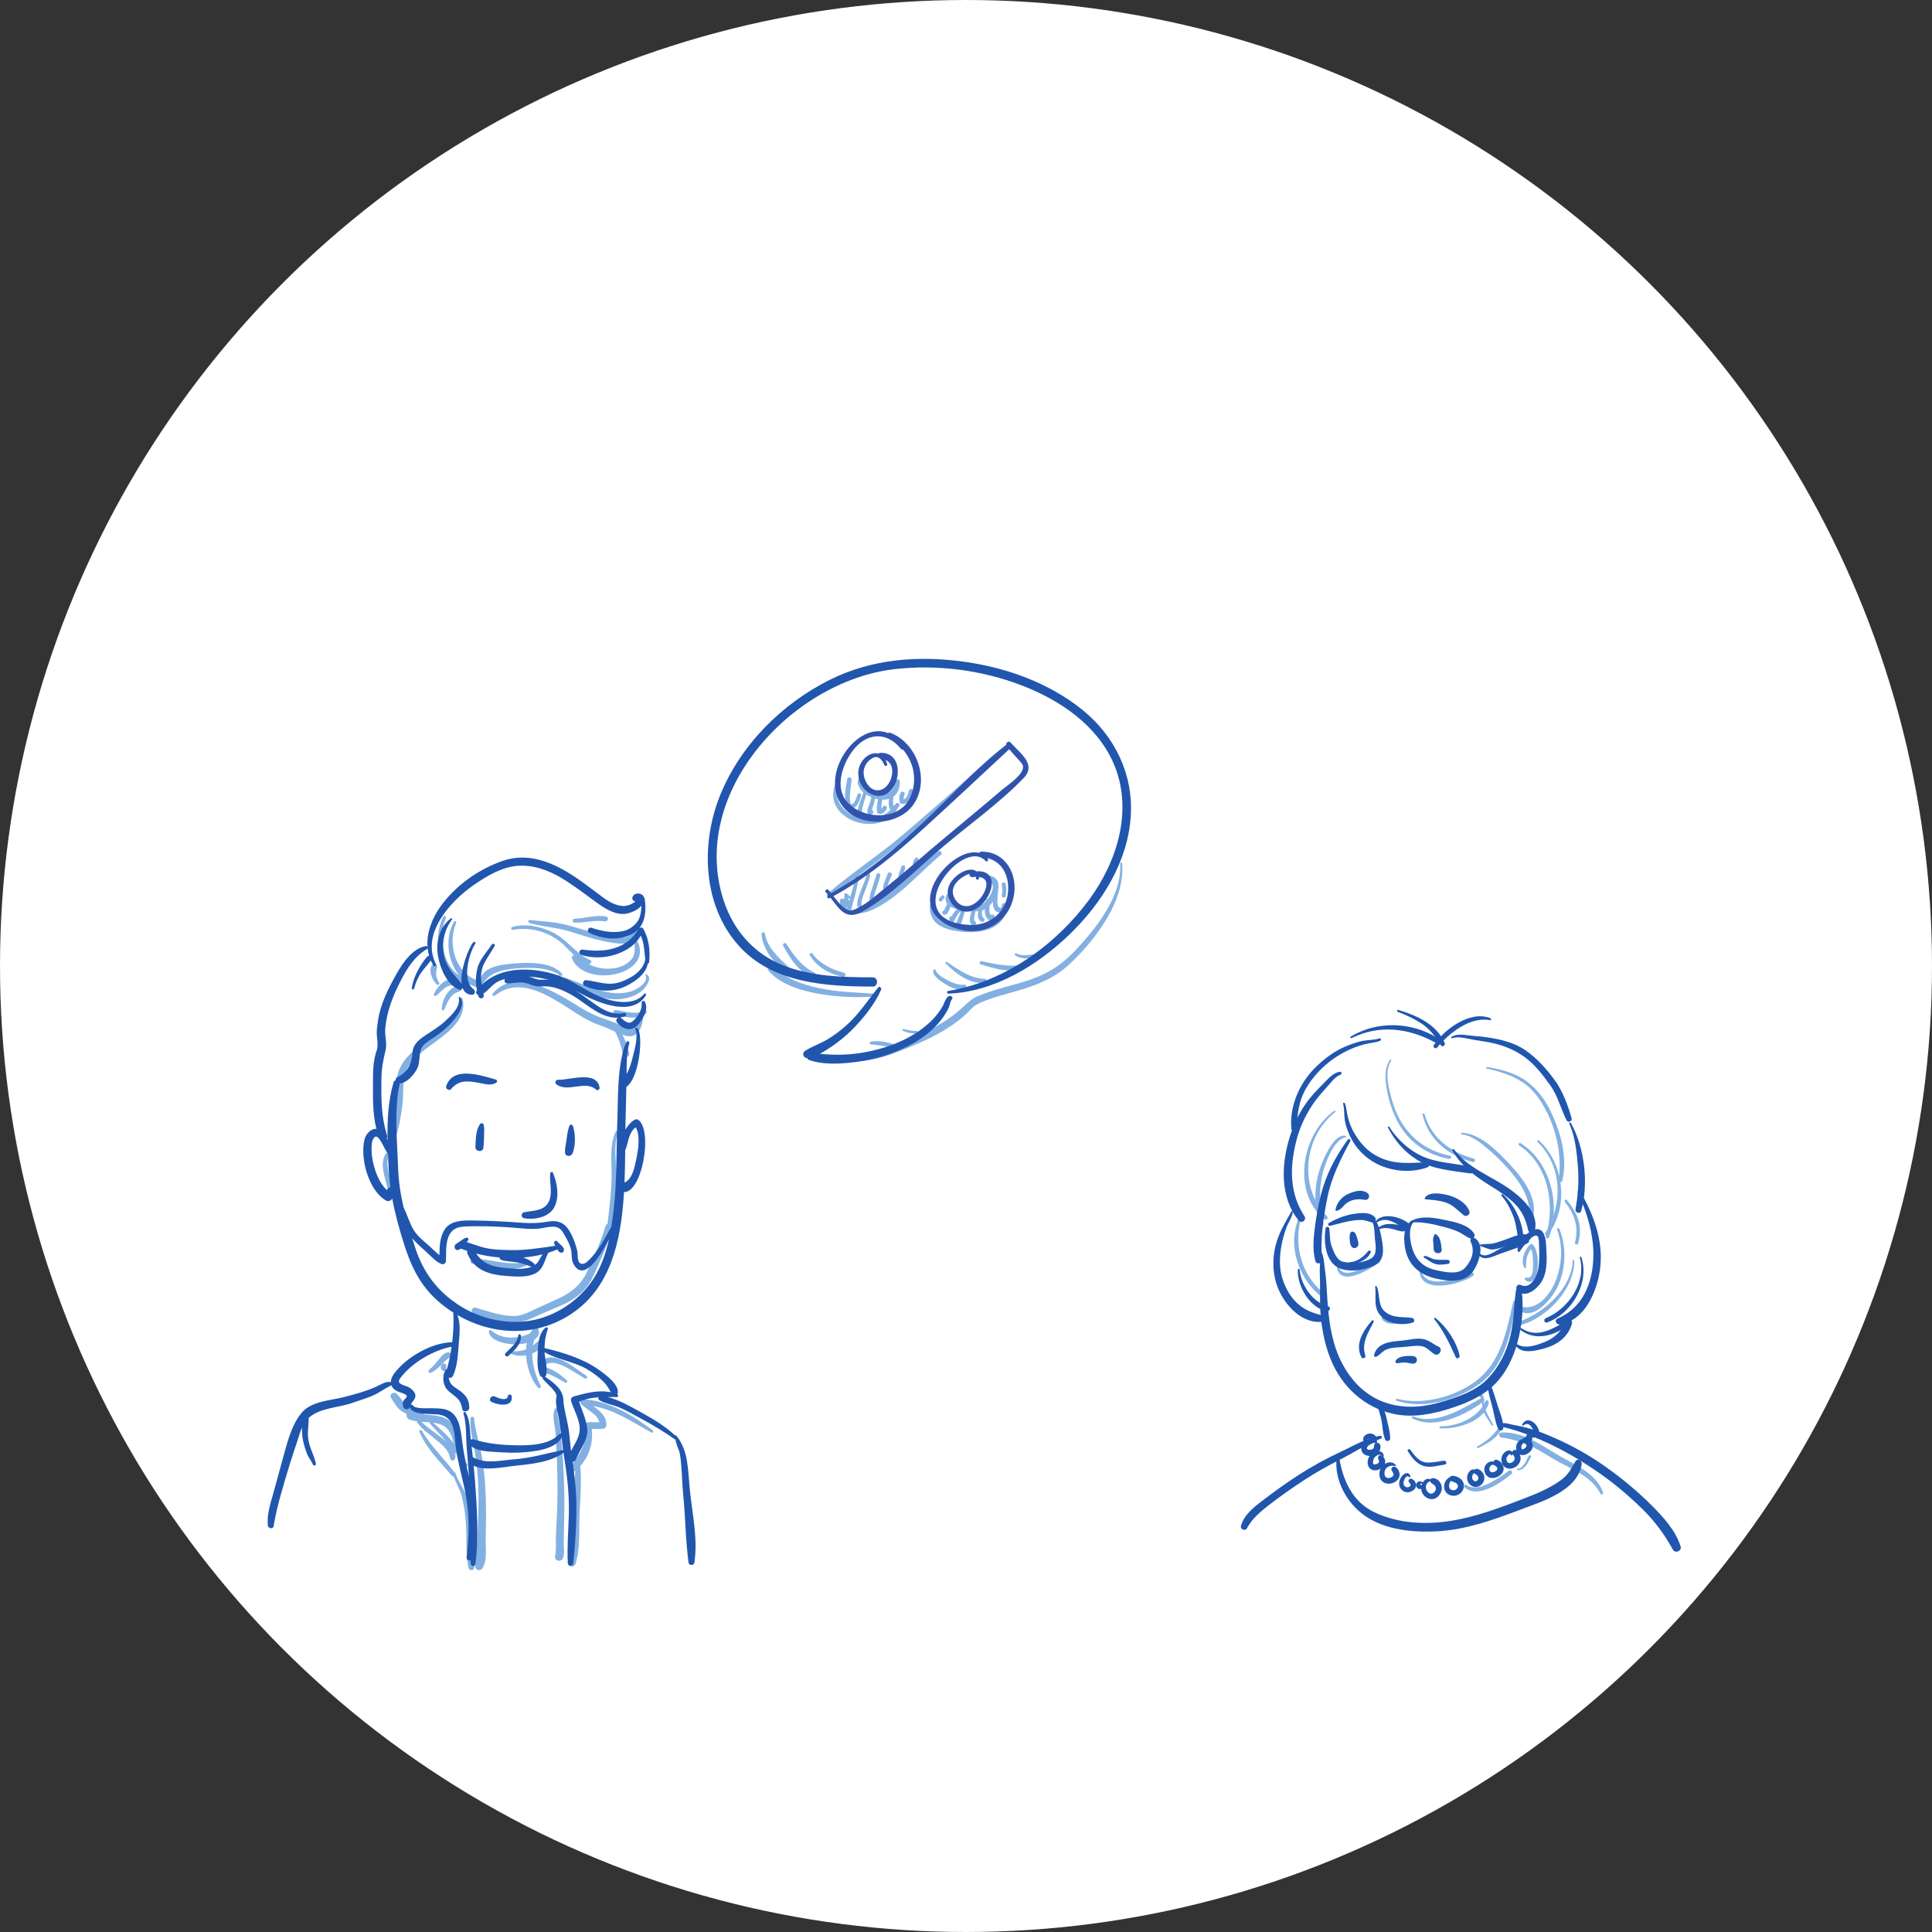 <?xml version="1.0" encoding="UTF-8" standalone="no"?>
<!-- Created with Inkscape (http://www.inkscape.org/) -->

<svg
   xmlns:dc="http://purl.org/dc/elements/1.1/"
   xmlns:cc="http://creativecommons.org/ns#"
   xmlns:rdf="http://www.w3.org/1999/02/22-rdf-syntax-ns#"
   xmlns:svg="http://www.w3.org/2000/svg"
   xmlns="http://www.w3.org/2000/svg"
   xmlns:sodipodi="http://sodipodi.sourceforge.net/DTD/sodipodi-0.dtd"
   xmlns:inkscape="http://www.inkscape.org/namespaces/inkscape"
   width="96.612mm"
   height="96.612mm"
   viewBox="0 0 342.325 342.325"
   id="svg37774"
   version="1.1"
   inkscape:version="0.91 r13725"
   sodipodi:docname="loan-agreement-3.svg">
  <rect x="0" y="0" width="342.325" height="342.325" fill="#333333" stroke="none"/>
  <defs
     id="defs37776" />
  <sodipodi:namedview
     id="base"
     pagecolor="#ffffff"
     bordercolor="#666666"
     borderopacity="1.0"
     inkscape:pageopacity="0.0"
     inkscape:pageshadow="2"
     inkscape:zoom="0.7"
     inkscape:cx="182.91146"
     inkscape:cy="99.18231"
     inkscape:document-units="px"
     inkscape:current-layer="layer1"
     showgrid="false"
     fit-margin-top="0"
     fit-margin-left="0"
     fit-margin-right="0"
     fit-margin-bottom="0"
     inkscape:window-width="1280"
     inkscape:window-height="752"
     inkscape:window-x="0"
     inkscape:window-y="0"
     inkscape:window-maximized="1" />
  <g
     inkscape:label="Layer 1"
     inkscape:groupmode="layer"
     id="layer1"
     transform="translate(379.734,21.657)">
    <circle
       style="opacity:1;fill:#ffffff;fill-opacity:1;stroke:#ffffff;stroke-width:2.325;stroke-linecap:round;stroke-miterlimit:4;stroke-dasharray:none;stroke-opacity:1"
       id="path6193"
       cx="-208.571"
       cy="149.505"
       r="170" />
    <g
       id="g25081"
       transform="matrix(-0.245,0,0,0.245,-733.925,224.354)">
      <path
         inkscape:connector-curvature="0"
         id="path162"
         style="fill:#82b0e2;fill-opacity:1;fill-rule:nonzero;stroke:none"
         d="m -1778.348,-290.809 c -1.56,0.38 -1.532,2.313 -0.408,3.127 1.237,0.895 2.773,1.156 4.101,1.923 1.416,0.816 2.575,2.133 3.524,3.44 1.853,2.553 2.992,5.679 4.292,8.524 0.369,0.807 1.665,0.393 1.635,-0.443 -0.141,-4.025 -1.387,-7.793 -3.621,-11.163 -1.925,-2.903 -5.793,-6.316 -9.523,-5.408" />
      <path
         inkscape:connector-curvature="0"
         id="path164"
         style="fill:#82b0e2;fill-opacity:1;fill-rule:nonzero;stroke:none"
         d="m -1769.853,-290.958 c 1.193,0.409 2.341,1.283 3.321,2.052 1.891,1.488 3.471,3.3 5.319,4.827 0.724,0.6 2.087,0.064 1.721,-1.001 -1.492,-4.359 -8.508,-12.671 -13.807,-10.143 -1.659,0.792 -1.016,3.125 0.473,3.623 0.971,0.325 1.989,0.307 2.972,0.643" />
      <path
         inkscape:connector-curvature="0"
         id="path166"
         style="fill:#82b0e2;fill-opacity:1;fill-rule:nonzero;stroke:none"
         d="m -1763.284,-293.435 c -0.741,1.04 0.833,2.111 1.699,1.311 3.197,-2.961 6.429,-10.157 3.389,-14.175 -1.363,-1.801 -3.828,-0.711 -3.529,1.488 0.245,1.812 0.728,3.384 0.623,5.248 -0.12,2.148 -0.941,4.389 -2.181,6.128" />
      <path
         inkscape:connector-curvature="0"
         id="path168"
         style="fill:#82b0e2;fill-opacity:1;fill-rule:nonzero;stroke:none"
         d="m -1905.546,-324.875 c -0.249,0.045 -0.481,0.173 -0.617,0.423 -13.837,25.4 37.665,35.832 46.837,13.429 0.521,-1.272 -0.421,-2.145 -1.511,-2.32 3.544,-3.321 6.752,-7.189 10.533,-10.055 9.536,-7.228 21.808,-10.48 33.58,-8.256 1.332,0.252 1.908,-1.695 0.567,-2.052 -9.839,-2.624 -19.527,-0.641 -28.627,3.567 -10.807,4.997 -16.98,15.685 -27.759,20.391 -1.631,0.712 -0.443,3.191 1.173,2.784 0.071,-0.017 0.137,-0.044 0.208,-0.063 -5.497,2.859 -11.445,4.136 -18.429,3.185 -4.388,-0.596 -8.591,-2.341 -11.807,-5.417 -4.219,-4.033 -3.415,-9.48 -3.007,-14.692 5.136,3.592 12.565,2.257 19.627,0.985 9.652,-1.74 18.897,-5.108 28.28,-7.871 9.181,-2.704 18.771,-3.115 27.923,-5.725 1.188,-0.339 1,-2.385 -0.3,-2.224 -6.356,0.788 -12.763,1.105 -19.097,2.061 -7.24,1.093 -14.331,3.475 -21.348,5.493 -6.687,1.925 -13.381,3.367 -20.245,4.475 -7.435,1.2 -11.684,1.153 -15.804,-5.757 -1.211,-2.032 -4.72,-0.695 -3.903,1.645 0.927,2.652 2.2,4.591 3.725,5.993" />
      <path
         inkscape:connector-curvature="0"
         id="path170"
         style="fill:#82b0e2;fill-opacity:1;fill-rule:nonzero;stroke:none"
         d="m -1883.109,-337.789 c 7.315,-1.115 14.581,1.112 21.904,0.917 1.811,-0.048 1.811,-2.763 0,-2.809 -7.716,-0.195 -15.127,-3.048 -22.859,-1.569 -2.3,0.439 -1.287,3.804 0.955,3.461" />
      <path
         inkscape:connector-curvature="0"
         id="path172"
         style="fill:#82b0e2;fill-opacity:1;fill-rule:nonzero;stroke:none"
         d="m -1899.018,-282.355 c 15.361,3.852 32.225,-4.88 45.464,-11.632 1.615,-0.824 0.481,-3.56 -1.239,-2.94 -9.463,3.411 -18.632,7.603 -28.439,9.975 -6.184,1.496 -12.396,1.609 -18.543,-0.043 -3.741,-1.004 -13.645,-6.636 -10.628,-11.875 0.247,-0.429 -0.233,-0.841 -0.643,-0.643 -3.655,1.78 -1.832,5.605 -0.089,8.247 3.252,4.929 8.563,7.517 14.116,8.911" />
      <path
         inkscape:connector-curvature="0"
         id="path174"
         style="fill:#82b0e2;fill-opacity:1;fill-rule:nonzero;stroke:none"
         d="m -1818.262,-307.381 c -10.345,-0.787 -26.692,-1.117 -33.993,7.616 -0.535,0.64 -0.019,1.435 0.769,1.323 0.531,-0.077 1.063,-0.153 1.593,-0.229 0.397,-0.056 0.392,-0.563 0.129,-0.776 8.425,-4.788 17.917,-5.047 27.521,-4.475 8.812,0.527 20.433,1.66 26.012,9.452 0.203,0.281 0.456,0.46 0.724,0.593 -0.212,1.116 0.025,1.792 0.568,3.073 0.425,1.003 1.743,1.297 2.688,1.093 3.203,-0.692 6.085,-1.963 8.635,-3.668 0.325,0.352 0.785,0.588 1.371,0.588 20.675,0.013 23.864,-35.161 15.767,-48.467 -0.669,-1.101 -2.199,-0.141 -1.691,0.988 5.515,12.267 2.787,33.809 -9.5,41.433 8.513,-10.429 10.265,-27.052 3.701,-38.675 -0.616,-1.088 -2.104,-0.133 -1.633,0.955 6.549,15.147 0.508,36.529 -16.011,41.732 -0.048,-0.097 -0.095,-0.196 -0.143,-0.293 -0.275,-0.563 -0.747,-0.847 -1.259,-0.925 -2.587,-9.588 -17.161,-10.724 -25.249,-11.339" />
      <path
         inkscape:connector-curvature="0"
         id="path176"
         style="fill:#82b0e2;fill-opacity:1;fill-rule:nonzero;stroke:none"
         d="m -1896.285,-241.295 c 1.161,-5.739 2.976,-11.449 5.699,-16.649 3.316,-1.507 6.6,-3.155 10.017,-4.287 5.232,-1.732 10.004,-4.132 14.707,-6.979 17.672,-10.693 42.117,-31.005 62.348,-14.845 1.067,0.853 2.396,-0.44 1.505,-1.504 -13.24,-15.804 -34.68,-6.419 -49.481,1.737 -8.824,4.863 -17.121,11.048 -26.517,14.793 -5.671,2.261 -11.484,3.763 -16.932,6.589 -2.761,1.433 -6.409,3.691 -8.605,0.337 -1.164,-1.777 -1.768,-4.084 -2.555,-6.14 5.053,0.481 11.068,-1.075 15.052,-1.595 2.407,-0.315 2.452,-4.132 0,-3.828 -5.867,0.727 -15.26,4.033 -20.481,0.168 -1.276,-0.945 -2.445,0.991 -1.579,2.045 0.767,0.931 1.713,1.604 2.765,2.109 -0.283,0.363 -0.452,0.809 -0.419,1.321 0.403,6.339 3.896,14.977 11.824,13.132 1.071,-0.249 2.121,-0.581 3.165,-0.943 -2.289,4.152 -3.851,8.661 -4.96,13.311 -0.692,2.904 3.86,4.121 4.447,1.225" />
      <path
         inkscape:connector-curvature="0"
         id="path178"
         style="fill:#82b0e2;fill-opacity:1;fill-rule:nonzero;stroke:none"
         d="m -1778.089,-281.699 c 0.059,-1.191 -1.768,-1.413 -2.057,-0.277 -4.148,16.272 14.168,27.127 25.088,35.371 8.399,6.34 16.305,13.088 17.443,24.156 0.627,6.108 0.171,12.219 1.009,18.331 1.049,7.644 2.296,15.888 5.001,23.127 0.843,2.256 4.731,2.139 4.495,-0.608 -0.559,-6.491 -2.467,-12.852 -3.675,-19.249 -1.363,-7.219 -1.243,-14.321 -1.771,-21.6 -0.648,-8.949 -5.321,-15.561 -11.815,-21.383 -11.769,-10.552 -34.639,-19.133 -33.719,-37.867" />
      <path
         inkscape:connector-curvature="0"
         id="path180"
         style="fill:#82b0e2;fill-opacity:1;fill-rule:nonzero;stroke:none"
         d="m -1726.874,-168.833 c 2.851,7.059 -1.125,15.707 -2.308,22.837 -0.353,2.133 2.809,3.093 3.299,0.909 1.795,-8.008 5.823,-16.877 1.296,-24.712 -0.691,-1.196 -2.829,-0.377 -2.287,0.965" />
      <path
         inkscape:connector-curvature="0"
         id="path182"
         style="fill:#82b0e2;fill-opacity:1;fill-rule:nonzero;stroke:none"
         d="m -1827.34,-91.887 c -1.216,-0.339 -1.903,1.361 -0.845,2.008 12.023,7.347 28.024,1.401 40.853,-0.347 2.156,-0.293 1.616,-3.843 -0.509,-3.76 -13.563,0.527 -25.885,5.895 -39.499,2.099" />
      <path
         inkscape:connector-curvature="0"
         id="path184"
         style="fill:#82b0e2;fill-opacity:1;fill-rule:nonzero;stroke:none"
         d="m -1889.714,-116.217 c 0.108,1.295 0.88,2.125 1.892,2.36 3.384,11.215 8.293,22.436 13.256,32.959 4.417,9.365 11.513,15.485 20.785,19.852 5.671,2.671 11.567,4.86 17.263,7.493 5.148,2.381 10.408,4.845 16.001,5.936 10.588,2.063 22.404,-2.209 32.073,-6.073 2.809,-1.124 1.791,-5.471 -1.28,-4.643 -9.333,2.515 -18.421,6.148 -28.237,5.947 -5.577,-0.113 -11.084,-3.245 -16.001,-5.54 -5.107,-2.381 -10.213,-4.721 -15.363,-7.007 -9.077,-4.031 -16.184,-9.651 -20.563,-18.701 -5.227,-10.803 -10.329,-22.269 -13.737,-33.773 -0.239,-0.805 -0.771,-1.341 -1.421,-1.607 -1.46,-12.189 -3.033,-24.439 -2.927,-36.728 0.088,-10.161 1.287,-20.483 -2.953,-30.023 -0.4,-0.899 -1.861,-0.256 -1.572,0.663 3.181,10.089 1.247,20.891 0.801,31.232 -0.54,12.527 0.936,25.188 1.983,37.653" />
      <path
         inkscape:connector-curvature="0"
         id="path186"
         style="fill:#82b0e2;fill-opacity:1;fill-rule:nonzero;stroke:none"
         d="m -1834.901,-0.487 c 4.793,-5.16 8.215,-14.445 8.767,-23.481 3.843,0.739 7.928,0.347 11.432,-1.355 1.063,-0.516 0.269,-1.977 -0.755,-1.789 -3.513,0.647 -7.26,0.008 -10.629,-1.056 -0.069,-1.605 -0.245,-3.177 -0.528,-4.695 10.496,2.667 26.511,-0.397 27.437,-8.227 0.123,-1.039 -1.239,-1.333 -1.875,-0.776 -7.724,6.76 -19.063,6.163 -27.927,2.053 -0.78,-1.451 -1.719,-2.776 -2.847,-3.923 -1.485,-1.508 -4.06,0.283 -3.264,2.109 -0.36,0.437 -0.561,1.035 -0.457,1.627 0.345,1.991 1.62,3.591 3.476,4.835 0.437,1.36 0.772,2.749 1.011,4.165 -1.049,-0.871 -2.06,-1.823 -3.252,-2.788 -1.621,-1.313 -3.585,-0.065 -3.313,1.928 0.452,3.319 3.889,5.327 7.037,6.56 0.02,8.135 -2.527,16.547 -6.119,23.42 -0.587,1.124 0.885,2.384 1.805,1.392" />
      <path
         inkscape:connector-curvature="0"
         id="path188"
         style="fill:#82b0e2;fill-opacity:1;fill-rule:nonzero;stroke:none"
         d="m -1868.741,-7.205 c 6.877,-3.491 20.612,-15.025 28.433,-10.027 1.692,1.081 3.355,-1.299 2.073,-2.685 -7.872,-8.519 -24.991,6.66 -31.599,10.844 -1.183,0.749 -0.149,2.497 1.092,1.868" />
      <path
         inkscape:connector-curvature="0"
         id="path190"
         style="fill:#82b0e2;fill-opacity:1;fill-rule:nonzero;stroke:none"
         d="m -1837.578,-15.733 c -7.003,0.817 -13.051,5.365 -18.113,9.999 -0.856,0.783 0.237,2.103 1.207,1.564 5.583,-3.103 11.011,-6.636 17.437,-7.636 2.219,-0.345 1.701,-4.188 -0.531,-3.927" />
      <path
         inkscape:connector-curvature="0"
         id="path192"
         style="fill:#82b0e2;fill-opacity:1;fill-rule:nonzero;stroke:none"
         d="m -1757.092,-11.267 c 1.445,0.605 2.008,-1.532 0.977,-2.319 -2.571,-1.961 -4.584,-4.516 -6.624,-6.996 -1.856,-2.255 -3.976,-5.291 -7.072,-5.601 -1.46,-0.147 -2.291,1.692 -1.624,2.829 0.755,1.284 1.952,1.939 3.08,2.871 1.407,1.163 2.665,2.508 3.947,3.801 2.191,2.212 4.423,4.201 7.316,5.415" />
      <path
         inkscape:connector-curvature="0"
         id="path194"
         style="fill:#82b0e2;fill-opacity:1;fill-rule:nonzero;stroke:none"
         d="m -1767.625,-12.777 c 0.913,0.536 1.932,0.159 2.503,-0.656 0.395,-0.563 0.668,-1.273 0.676,-1.971 0.013,-1.089 -0.497,-1.767 -1.341,-2.383 -1.104,-0.805 -2.792,0.273 -2.727,1.565 0.02,0.389 0.025,0.76 0.119,1.147 0.01,0.029 0.012,0.043 0.019,0.061 -0.023,0.016 -0.051,0.06 -0.089,0.171 -0.264,0.769 0.167,1.671 0.841,2.065" />
      <path
         inkscape:connector-curvature="0"
         id="path196"
         style="fill:#82b0e2;fill-opacity:1;fill-rule:nonzero;stroke:none"
         d="m -1916.674,31.862 c 13.216,-7.332 26.887,-16.568 42.063,-19.115 -4.941,3.52 -9.805,7.189 -9.572,13.92 0.036,1.009 0.703,2.124 1.772,2.327 2.984,0.565 5.867,0.201 8.815,0.287 -1.277,9.683 1.703,19.56 8.241,26.761 -1.08,11.091 -0.04,22.76 0.511,33.721 0.601,11.944 -0.72,25.616 2.923,37.104 1.039,3.277 6.133,1.909 5.167,-1.425 -3.268,-11.261 -2.625,-24.021 -3.571,-35.679 -0.811,-10.001 -0.637,-20.265 -1.425,-30.327 0.407,0.327 0.807,0.66 1.232,0.969 2.307,1.677 4.393,-1.776 2.835,-3.673 -7.408,-9.012 -13.048,-16.743 -10.547,-29.044 0.353,-1.739 -0.743,-2.992 -2.431,-3.189 -2.855,-0.335 -5.667,0.151 -8.5,0.031 1.304,-5.835 9.083,-9.157 13.113,-13.079 1.279,-1.243 0.365,-3.693 -1.491,-3.6 -18.165,0.911 -35.915,11.708 -50.107,22.348 -0.968,0.727 -0.141,2.28 0.972,1.663" />
      <path
         inkscape:connector-curvature="0"
         id="path198"
         style="fill:#82b0e2;fill-opacity:1;fill-rule:nonzero;stroke:none"
         d="m -1766.524,36.859 c -0.592,0.495 -1.288,1.081 -2.019,1.732 3.755,-4.516 7.961,-8.66 11.883,-13.061 0.301,-0.339 0.328,-0.712 0.211,-1.028 1.992,-0.161 3.993,-0.229 5.988,-0.367 -4.775,4.783 -10.892,8.407 -16.063,12.724 z m -6.941,1.353 c 1.892,-6.544 3.956,-10.789 10.971,-12.732 1.208,-0.333 2.425,-0.56 3.651,-0.725 -5.376,4.719 -10.884,9.356 -15.052,15.131 0.143,-0.6 0.285,-1.171 0.431,-1.673 z m 41.049,-34.448 c -2.944,2.421 -4.039,5.804 -7.253,8.155 -3.091,2.26 -7.168,3.235 -10.767,4.381 -1.261,0.403 -1.92,1.408 -2.048,2.468 -8.217,0.88 -16.725,0.801 -21.725,8.597 -2.359,3.679 -3.207,8.459 -4.156,12.643 -0.907,4 -1.368,11.731 -5.039,14.351 -0.956,0.681 -0.404,2.259 0.82,1.944 3.751,-0.96 5.7,-5.073 6.969,-9.389 0.268,0.051 0.547,0.031 0.809,-0.068 -0.433,1.464 -0.432,2.952 0.292,4.389 0.915,1.819 3.247,0.708 3.44,-0.932 0.716,-6.072 6.621,-10.28 11.013,-13.983 4.28,-3.608 9.257,-6.835 12.512,-11.472 0.24,-0.341 0.249,-0.693 0.139,-1.008 1.892,-0.247 3.772,-0.636 5.621,-1.328 1.593,-0.596 2.431,-2.557 1.977,-4.024 1.027,-0.495 2.037,-1.031 3.029,-1.628 3.925,-2.367 5.904,-6.339 8.305,-10.055 1.653,-2.556 -1.869,-4.744 -3.94,-3.041" />
      <path
         inkscape:connector-curvature="0"
         id="path200"
         style="fill:#82b0e2;fill-opacity:1;fill-rule:nonzero;stroke:none"
         d="m -1784.522,129.835 c 2.353,-10.776 1.043,-22.893 1.995,-33.935 0.528,-6.143 1.415,-12.188 2.979,-18.153 1.309,-4.996 4.179,-9.324 5.737,-14.16 0.467,0.123 0.968,0.035 1.336,-0.405 8.468,-10.129 18.4,-19.484 23.504,-31.891 0.431,-1.045 -1.253,-1.696 -1.789,-0.755 -6.352,11.156 -15.881,19.885 -23.528,30.087 -0.319,0.036 -0.62,0.228 -0.752,0.629 -1.803,5.479 -5.544,10.184 -7.583,15.647 -2.197,5.885 -3.165,12.252 -4.107,18.432 -1.657,10.873 -4.245,23.637 -1.943,34.504 0.439,2.068 3.703,2.053 4.151,0" />
      <path
         inkscape:connector-curvature="0"
         id="path202"
         style="fill:#82b0e2;fill-opacity:1;fill-rule:nonzero;stroke:none"
         d="m -1788.504,21.705 c -1.06,9.653 -4.187,18.877 -5.816,28.427 -1.581,9.271 -2.273,18.68 -2.644,28.067 -0.395,10.023 -0.185,20.068 0.043,30.092 0.156,6.88 -1.385,15.615 2.297,21.773 1.4,2.34 5.344,1.439 5.247,-1.421 -0.259,-7.58 -1.263,-15.249 -1.637,-22.877 -0.451,-9.184 -0.755,-18.371 -0.712,-27.567 0.044,-9.831 0.717,-19.652 2.116,-29.383 1.311,-9.119 4.223,-17.801 3.676,-27.111 -0.099,-1.683 -2.392,-1.625 -2.569,0" />
      <path
         inkscape:connector-curvature="0"
         id="path204"
         style="fill:#82b0e2;fill-opacity:1;fill-rule:nonzero;stroke:none"
         d="m -1847.437,31.797 c 0.297,-4.635 3.137,-13.368 0.047,-17.373 -0.616,-0.797 -1.763,-0.337 -1.604,0.676 0.528,3.365 -0.46,6.708 -1.165,9.976 -0.828,3.835 -1.019,7.867 -1.433,11.76 -1.073,10.089 -1.605,20.228 -1.975,30.364 -0.365,10.072 -0.352,20.131 -0.071,30.204 0.139,5.009 0.259,10.016 0.259,15.028 0,3.492 -0.684,6.815 0.504,10.16 1.273,3.587 6.573,2.187 5.724,-1.577 -0.973,-4.321 -0.403,-9.179 -0.549,-13.593 -0.168,-5.012 -0.481,-10.02 -0.731,-15.028 -0.501,-10.077 -0.496,-20.172 -0.325,-30.259 0.171,-10.117 0.675,-20.239 1.32,-30.337" />
      <path
         inkscape:connector-curvature="0"
         id="path586"
         style="fill:#2056ae;fill-opacity:1;fill-rule:nonzero;stroke:none"
         d="m -1859.99,-189.826 c -1.957,5.604 -2.083,14.225 0.232,19.747 1.167,2.781 5.42,2.632 5.497,-0.744 0.069,-3.083 -0.789,-6.193 -1.169,-9.249 -0.407,-3.269 -0.865,-6.657 -2.015,-9.753 -0.459,-1.235 -2.1,-1.273 -2.545,0" />
      <path
         inkscape:connector-curvature="0"
         id="path588"
         style="fill:#2056ae;fill-opacity:1;fill-rule:nonzero;stroke:none"
         d="m -1795.494,-190.701 c -0.564,2.629 -0.355,5.512 -0.264,8.191 0.099,2.928 0.115,5.824 0.561,8.727 0.501,3.249 5.863,2.46 5.697,-0.771 -0.271,-5.268 -0.119,-12.461 -3.505,-16.804 -0.685,-0.879 -2.271,-0.36 -2.489,0.657" />
      <path
         inkscape:connector-curvature="0"
         id="path590"
         style="fill:#2056ae;fill-opacity:1;fill-rule:nonzero;stroke:none"
         d="m -1824.558,-123.106 c 2.132,-0.411 2.088,-3.805 0,-4.249 -6.832,-1.451 -15.332,-0.707 -18.407,-8.592 -2.408,-6.173 0.044,-13.18 -0.613,-19.54 -0.093,-0.903 -1.492,-1.596 -1.951,-0.529 -3.228,7.515 -4.901,17.467 -1.025,24.983 3.8,7.371 14.636,9.345 21.996,7.928" />
      <path
         inkscape:connector-curvature="0"
         id="path592"
         style="fill:#2056ae;fill-opacity:1;fill-rule:nonzero;stroke:none"
         d="m -1814.73,-86.775 c -5.001,0.387 -10.503,0.667 -15.276,-1.157 3.196,-1.373 6.347,-2.463 9.857,-3.147 3.851,-0.752 8.012,-0.604 11.755,-1.769 0.945,-0.293 1.439,-1.056 1.533,-1.86 5.727,-0.485 11.363,-1.448 16.761,-2.833 -5.659,8.683 -14.147,9.959 -24.631,10.767 z m -23.305,-10.187 c 4.507,1.117 9.173,1.864 13.904,2.268 -3.463,1.212 -6.575,2.943 -8.64,5.324 -2.429,-1.876 -3.467,-5.052 -5.264,-7.592 z m 62.567,-7.492 c -1.171,-0.808 -2.397,-1.505 -3.544,-2.361 -1.256,-0.937 -2.393,-1.811 -3.945,-2.18 -1.223,-0.292 -1.983,1.123 -1.184,2.033 0.315,0.36 0.62,0.744 0.921,1.136 -3.908,1.245 -7.733,2.727 -11.705,3.796 -6.473,1.741 -13.472,1.86 -20.139,1.992 -10.935,0.216 -21.473,-1.581 -32.199,-3.104 0.371,-0.679 0.7,-1.388 0.824,-2.095 0.204,-1.159 -1.105,-2.084 -2.035,-1.184 -0.935,0.905 -1.887,1.777 -2.836,2.672 -1.26,1.189 -2.611,2.379 -2.125,4.288 0.248,0.973 1.301,1.529 2.251,1.277 1.231,-0.325 1.864,-1.287 2.427,-2.315 2.131,0.884 4.309,1.688 6.552,2.376 2.793,5.408 3.369,11.744 9.14,14.816 5.797,3.087 13.633,2.499 19.929,2.068 12.728,-0.869 23.836,-3.437 29.371,-16.053 0.331,-0.755 0.325,-1.485 0.113,-2.127 1.372,-0.459 2.721,-0.945 4.044,-1.463 0.195,-0.076 0.369,-0.168 0.533,-0.268 0.549,0.4 1.137,0.745 1.804,0.971 2.655,0.9 3.872,-2.847 1.803,-4.276" />
      <path
         inkscape:connector-curvature="0"
         id="path594"
         style="fill:#2056ae;fill-opacity:1;fill-rule:nonzero;stroke:none"
         d="m -1849.185,-223.221 c -7.984,0.471 -27.916,-7.116 -30.084,5.565 -0.257,1.501 1.373,2.587 2.575,1.499 7.755,-7.035 20.685,2.637 28.803,-3.941 1.24,-1.004 0.223,-3.211 -1.293,-3.123" />
      <path
         inkscape:connector-curvature="0"
         id="path596"
         style="fill:#2056ae;fill-opacity:1;fill-rule:nonzero;stroke:none"
         d="m -1804.842,-221.383 c 3.231,2.627 8.185,1.28 11.927,0.568 8.187,-1.559 15.185,-2.768 20.961,4.261 1.367,1.665 4.284,-0.112 3.597,-2.093 -5.137,-14.812 -25.139,-7.685 -35.963,-4.713 -0.793,0.217 -1.235,1.399 -0.523,1.977" />
      <path
         inkscape:connector-curvature="0"
         id="path598"
         style="fill:#2056ae;fill-opacity:1;fill-rule:nonzero;stroke:none"
         d="m -1788.049,-322.731 c -0.656,-0.757 -1.913,0.231 -1.379,1.063 4.952,7.697 9.755,26.799 1.304,32.887 -1.653,1.191 -1.257,4.188 1.112,4.105 3.619,-0.127 5.719,-2.073 6.767,-5.023 0.337,1.021 1.233,1.763 2.532,1.247 8.872,-3.521 13.611,-15.201 15.217,-23.904 1.875,-10.143 -0.96,-21.031 -9.167,-27.591 -0.491,-0.392 -1.392,0.135 -0.951,0.733 5.641,7.655 7.572,16.335 5.852,25.681 -1.703,9.261 -7.353,14.128 -12.808,20.943 1.283,-9.907 -4.953,-26.067 -8.48,-30.141" />
      <path
         inkscape:connector-curvature="0"
         id="path600"
         style="fill:#2056ae;fill-opacity:1;fill-rule:nonzero;stroke:none"
         d="m -1829.09,-297.758 c 0.291,-0.02 0.584,-0.027 0.876,-0.044 -1.656,0.464 -3.344,1.04 -5.107,1.691 -2.976,1.099 -6.192,0.077 -9.239,0.68 -0.46,0.091 -0.912,0.205 -1.369,0.305 4.649,-1.348 9.509,-2.257 14.839,-2.632 z m -82.948,18.113 c -2.929,5.317 1.324,12.255 4.684,16.349 4.676,5.697 11.249,3.697 15.377,-1.303 1.108,-1.341 0.459,-2.968 -0.7,-3.545 11.06,0.697 20.612,-7.975 29.519,-13.896 7.003,-4.657 16.351,-9.331 24.945,-8.733 3.837,0.267 6.625,-0.321 10.221,-1.769 5.192,-2.092 9.992,-0.468 15.281,-0.356 1.964,0.041 2.587,-1.844 1.929,-3.225 1.383,0.405 2.749,0.864 4.073,1.435 4.64,2 7.411,6.444 11.432,9.181 -0.076,0.339 -0.153,0.677 -0.231,1.016 -0.557,2.436 2.941,3.384 3.725,1.027 0.115,-0.344 0.201,-0.688 0.307,-1.032 1.188,-0.517 1.993,-1.821 1.051,-3.124 -0.061,-0.083 -0.127,-0.16 -0.188,-0.243 1.057,-5.136 0.993,-10.284 -0.212,-15.549 -1.54,-6.732 -6.812,-12.052 -10.532,-17.62 -0.816,-1.223 -2.731,-0.137 -1.984,1.16 2.335,4.056 5.024,7.881 7.243,12.007 2.805,5.212 2.877,10.611 2.063,16.039 -13.84,-13.748 -37.041,-12.967 -54.656,-7.073 -11.156,3.732 -20.52,11.412 -31.401,15.793 -9.512,3.831 -24.04,6.655 -31.523,-2.272 -0.599,-0.715 -1.74,0.208 -1.271,0.98 9.851,16.219 35.04,5.413 47.363,-1.319 1.353,-0.739 2.689,-1.449 4.015,-2.135 -3.883,2.325 -7.563,4.919 -11.287,7.668 -7.005,5.172 -15.001,10.727 -24.133,8.661 -1.597,-0.361 -2.233,1.948 -0.675,2.447 1.193,0.38 2.367,0.639 3.525,0.795 -0.341,0.089 -0.687,0.265 -1.016,0.568 -1.371,1.267 -2.881,2.496 -4.672,3.115 -2.079,0.717 -3.952,-1.292 -5.213,-2.619 -2.676,-2.813 -5.289,-7.465 -4.741,-11.449 0.181,-1.324 -1.565,-2.344 -2.319,-0.977" />
      <path
         inkscape:connector-curvature="0"
         id="path602"
         style="fill:#2056ae;fill-opacity:1;fill-rule:nonzero;stroke:none"
         d="m -1820.434,-38.189 c -0.115,-1.251 -1.873,-1.271 -1.959,0 -0.436,6.465 4.8,10.711 9.092,14.683 1.345,1.245 3.273,-0.675 2.011,-2.009 -3.437,-3.637 -8.655,-7.311 -9.144,-12.673" />
      <path
         inkscape:connector-curvature="0"
         id="path604"
         style="fill:#2056ae;fill-opacity:1;fill-rule:nonzero;stroke:none"
         d="m -1788.778,50.27 c -8.319,4.513 -19.589,1.664 -28.575,1.019 -12.263,-0.881 -23.407,-4.312 -35.301,-6.696 -0.105,-0.02 -0.197,-0.015 -0.289,-0.011 0.391,-2.985 0.752,-5.971 1.123,-8.952 4.627,8.46 19.579,9.963 27.703,10.599 6.445,0.505 12.935,0.22 19.375,-0.224 5.816,-0.403 13.011,-0.488 17.965,-3.951 -0.304,2.623 -0.596,5.245 -0.876,7.871 -0.361,0.028 -0.74,0.137 -1.124,0.345 z m -67.935,-22.088 c -0.976,5.656 -1.248,11.44 -1.941,17.153 -2.324,-4.707 -5.523,-9.079 -6.176,-14.353 -0.9,-7.252 4.107,-15.141 6.151,-21.888 0.419,-1.383 -0.487,-2.875 -1.848,-3.255 -8.296,-2.312 -18.119,-5.055 -26.867,-3.027 1.495,-2.807 2.844,-5.289 5.411,-7.829 3.409,-3.373 7.36,-6.244 11.455,-8.708 9.595,-5.776 21.405,-6.911 31.001,-12.463 -0.256,5.309 -2.299,11.261 -1.217,16.413 0.117,0.563 0.451,0.983 0.876,1.28 -6.057,4.172 -12.848,8.893 -13.245,16.659 -0.347,6.752 -2.453,13.377 -3.599,20.017 z m 24.36,-77.808 c -17.113,-3.813 -32.78,-14.761 -42.343,-29.368 -5.684,-8.683 -9.107,-18.633 -11.376,-28.86 7.159,13.876 18.557,31.041 25.715,17.731 1.599,-2.972 0.981,-7.221 1.741,-10.428 1.063,-4.488 3.725,-8.791 6.08,-12.723 3.599,-6.011 11.069,-3.045 16.565,-2.384 6.659,0.803 13.616,-0.228 20.263,-0.708 11.424,-0.825 23.116,-1.261 34.561,-0.691 14.119,0.703 12.645,14.577 12.94,24.888 0.056,1.944 1.955,2.793 3.593,2.061 4.088,-1.827 7.053,-5.401 10.353,-8.345 3.659,-3.265 7.26,-6.503 10.512,-10.159 -0.745,2.359 -1.508,4.719 -2.284,7.081 -5.847,17.824 -16.025,31.311 -31.865,41.527 -15.705,10.131 -36.181,14.449 -54.456,10.377 z m -73.455,-115.965 c -1.184,-5.66 -3.307,-17.387 0.396,-23.252 4.996,3.78 5.119,9.883 7.137,15.604 0.091,0.259 0.252,0.448 0.443,0.572 0.073,7.936 0.18,15.868 0.505,23.797 -5.66,-2.451 -7.271,-10.94 -8.481,-16.721 z m 183.728,-11.464 c 0.707,-1.244 3.369,-6.468 5.379,-4.743 2.031,1.744 2.199,4.927 2.297,7.373 0.364,9.027 -3.468,24.192 -11.096,30.963 -0.056,-0.092 -0.113,-0.184 -0.169,-0.276 -0.377,-0.957 -1.365,-1.621 -2.365,-1.792 0.637,-4.692 1.085,-9.443 1.308,-14.283 0.147,-3.207 0.301,-6.46 0.437,-9.737 1.672,-2.32 2.861,-5.139 4.209,-7.505 z m 72.451,229.961 c -3.309,-11.689 -6.251,-25.711 -14.165,-35.253 -7.024,-8.472 -20.907,-8.907 -30.729,-11.408 -7.567,-1.927 -15.847,-4.216 -22.988,-7.375 -3.261,-1.443 -7.067,-4.275 -10.804,-3.425 -0.035,-2.08 -0.991,-4.329 -2.659,-6.527 -8.856,-11.667 -26.816,-22.049 -41.749,-22.348 -0.86,-7.132 -1.165,-14.323 -0.789,-21.337 0,-0.032 -0.011,-0.057 -0.012,-0.088 3.771,-2.399 7.392,-5.089 10.812,-8.072 12.873,-11.225 19.421,-24.607 24.557,-40.629 3.62,-11.295 6.728,-22.428 8.813,-33.821 0.204,0.296 0.428,0.599 0.679,0.912 0.9,1.128 2.804,1.196 3.963,0.511 12.605,-7.452 18.74,-30.604 15.416,-44.089 -0.975,-3.953 -4.693,-8.047 -8.649,-7.659 3.135,-11.821 2.433,-25.013 2.488,-36.965 0.032,-6.927 -0.455,-13.283 -2.675,-19.837 -1.228,-3.621 -0.296,-7.78 -0.051,-11.488 0.213,-3.235 -0.409,-6.56 -0.857,-9.756 -1.683,-12.035 -7.272,-23.112 -13.155,-33.589 -4.488,-7.995 -11.583,-18.789 -21.359,-20.58 -0.599,-0.109 -1.085,0.204 -1.319,0.635 0.775,-10.403 -3.487,-21.135 -9.581,-29.547 -10.836,-14.96 -27.163,-26.484 -44.492,-32.605 -17.732,-6.263 -34.789,0.192 -49.891,9.787 -8.016,5.092 -15.435,11.051 -23.093,16.645 -4.18,3.053 -8.715,5.671 -13.973,6.088 -2.245,0.179 -4.851,-0.54 -6.823,-1.611 -0.323,-0.175 -1.605,-0.927 -2.701,-1.608 1.483,0.056 3.029,-1.623 2.237,-3.452 -1.533,-3.535 -7.476,-2.889 -8.284,0.66 -0.216,0.1 -0.389,0.296 -0.441,0.636 -1.192,7.745 -0.711,15.836 3.925,21.467 -0.867,-0.773 -2.347,-0.653 -2.967,0.441 -4.063,7.157 -5.068,15.841 -4.219,23.951 0.072,0.689 0.487,1.083 0.964,1.212 1.456,7.52 8.707,12.664 15.287,15.987 9.745,4.923 20.656,4.533 30.505,-0.004 1.904,-0.879 1.012,-4.229 -1.087,-4.011 -8.924,0.929 -15.68,4.416 -24.844,1.313 -7.503,-2.54 -16.352,-7.792 -18.008,-16.117 0.628,-6.037 0.825,-11.833 3.204,-17.365 3.588,5.583 7.587,9.128 14.311,12.112 8.86,3.933 19.537,4.755 28.761,1.721 2.465,-0.809 1.412,-4.148 -1.045,-3.789 -16.107,2.348 -31.631,-0.125 -40.425,-14.907 1.681,1.873 3.861,3.448 6.644,4.605 9.424,3.923 20.08,2.451 29.104,-1.813 2.072,-0.979 0.601,-4.404 -1.553,-3.685 -7.132,2.38 -14.812,3.949 -22.303,2.56 -3.935,-0.729 -7.271,-2.76 -9.965,-5.657 -3.332,-3.58 -3.707,-8.231 -3.967,-12.845 2.272,2.712 6.073,4.457 9.203,5.38 8.199,2.417 16.639,-2.913 22.927,-7.463 8.328,-6.027 16.421,-12.308 25.228,-17.647 9.819,-5.952 20.563,-9.905 32.164,-9.111 11.389,0.781 22.572,7.536 31.721,13.851 16.667,11.503 38.557,35.319 27.364,57.217 -0.613,1.199 1.097,2.213 1.808,1.057 0.745,-1.211 1.38,-2.447 1.925,-3.7 2.167,3.017 4.737,5.728 6.893,8.772 2.456,3.468 4.083,7.547 5.181,11.625 0.301,1.116 1.867,0.625 1.692,-0.465 -1.291,-8.088 -5.825,-16.46 -11.109,-22.661 -0.409,-0.481 -0.943,-0.628 -1.459,-0.557 0.547,-1.833 0.907,-3.693 1.1,-5.568 0.081,0.224 0.235,0.436 0.501,0.599 8.905,5.4 14.035,13.477 18.76,22.565 5.721,11.004 10.245,22.431 11.377,34.875 0.472,5.185 -1.452,10.668 -0.233,15.757 1.629,6.807 2.867,12.824 2.987,19.921 0.233,13.836 0.292,28.225 -4.045,41.459 -0.319,0.971 -0.165,1.767 0.247,2.361 -0.219,0.433 -0.427,0.873 -0.624,1.32 0.272,-14.177 -0.391,-28.553 -4.36,-41.84 -0.271,-0.907 -0.887,-1.392 -1.572,-1.545 0.148,-0.895 -0.176,-1.811 -1.217,-2.272 -7.473,-3.309 -10.401,-9.8 -10.864,-17.612 -0.355,-5.983 -4.553,-9.303 -9.161,-12.42 -5.008,-3.389 -9.936,-6.196 -14.4,-10.331 -4.367,-4.045 -11.472,-10.423 -9.909,-17.065 0.099,-0.419 -0.439,-0.793 -0.756,-0.44 -6.793,7.548 8.899,22.152 14.397,26.177 3.477,2.545 7.211,4.713 10.572,7.419 5.016,4.036 3.552,10.001 4.891,15.593 1.217,5.088 8.008,13.128 13.624,13.272 0.01,0.137 0.017,0.276 0.048,0.423 4.096,19.391 1.727,40.671 1.096,60.357 -0.317,9.901 -1.803,19.472 -3.965,28.901 -2.74,5.389 -4.288,11.449 -7.488,16.625 -2.639,4.265 -7.08,7.716 -10.807,10.984 -2.467,2.164 -4.931,4.848 -7.659,6.912 -0.072,-6.253 -0.211,-12.467 -3.492,-18.059 -3.997,-6.813 -12.52,-7.1 -19.491,-7.033 -12.275,0.115 -24.513,0.764 -36.752,1.671 -6.353,0.471 -12.381,0.288 -18.667,-0.8 -3.764,-0.653 -7.061,-0.583 -10.401,1.267 -5.788,3.203 -9.353,13.705 -10.808,19.672 -0.683,2.801 0.511,9.268 -3.487,9.597 -2.521,0.208 -4.905,-2.611 -6.441,-4.233 -6.197,-6.539 -10.347,-14.747 -14.763,-22.607 -0.723,-4.427 -1.288,-8.852 -1.785,-13.196 -2.356,-20.585 -1.713,-41.287 -2.513,-61.949 -0.673,-17.391 0.129,-36.541 -4.665,-53.421 -0.499,-1.759 -1.248,-3.421 -2.02,-5.072 -0.543,-1.161 -2.388,-0.333 -2.039,0.86 2.128,7.26 1.889,14.857 1.953,22.356 -2.289,-4.104 -3.563,-8.835 -4.705,-13.459 -1.371,-5.553 -3.788,-13.808 -1.473,-19.417 0.143,-0.345 -0.207,-0.623 -0.501,-0.659 -5.844,-0.705 -3.648,35.48 6.865,42.807 0.177,7.784 0.381,15.567 0.568,23.351 0.06,2.536 0.105,5.071 0.14,7.604 -1.64,-3.007 -3.98,-5.596 -6.709,-7.207 -1.024,-0.604 -2.168,-0.344 -3.028,0.391 -10.064,8.605 -2.216,52.413 10.744,51.92 0.189,3.16 0.407,6.32 0.697,9.48 2.935,31.937 11.507,63.413 40.705,80.704 25.068,14.844 54.88,12.855 79.049,-1.209 -2.384,6.268 -1.559,13.567 -0.987,20.093 0.703,8.029 0.767,16.513 4.275,23.916 0.625,1.319 1.917,1.593 3.053,1.229 -0.159,0.875 -0.404,1.72 -0.577,2.312 -0.881,3.011 -3.855,4.672 -6.304,6.323 -4.919,3.313 -8.143,6.937 -8.001,13.196 0.064,2.833 4.691,3.7 5.129,0.695 0.824,-5.647 3.179,-7.635 7.559,-10.927 3.029,-2.277 5.019,-4.412 5.804,-8.132 0.643,-3.045 0.259,-8.308 -2.405,-9.781 -1.392,-5.216 -2.501,-10.584 -3.291,-16.015 13.609,2.529 29.276,11.949 37.328,23.013 2.797,3.843 -2.893,4.716 -5.273,5.768 -2.161,0.956 -3.628,2.032 -4.964,3.975 -2.629,3.828 0.919,6.185 2.5,9.052 -0.485,-0.177 -1.079,-0.065 -1.451,0.495 -1.879,2.825 -10.013,2.051 -12.904,2.135 -3.287,0.095 -6.631,-0.005 -9.869,0.644 -10.675,2.141 -11.905,14.063 -12.952,22.832 -1.021,8.555 -2.988,17.244 -4.959,25.992 0.365,-6.659 0.956,-13.308 1.535,-19.947 0.729,-8.367 0.027,-17.793 2.417,-25.857 0.268,-0.905 -0.955,-1.319 -1.448,-0.611 -3.52,5.06 -3.083,13.064 -3.795,18.953 -0.031,0.255 -0.06,0.508 -0.091,0.763 -0.549,-0.335 -1.216,-0.468 -1.919,-0.248 -10.165,3.185 -20.111,4.12 -30.748,4.308 -9.72,0.172 -24.259,-0.192 -31.277,-8.187 -0.01,0.016 -0.013,0.032 -0.02,0.048 -0.361,-0.317 -0.839,-0.416 -1.287,-0.333 0.624,-4.843 1.323,-9.677 2.309,-14.496 0.723,-3.523 1.948,-8.456 0.993,-11.997 -0.988,-3.667 7.833,-10.155 9.911,-13.105 0.256,-0.363 0.219,-0.776 0.025,-1.112 0.769,-0.045 1.511,-0.405 1.891,-1.155 2.695,-5.32 1.853,-13.436 1.584,-19.228 -0.247,-5.285 -1.103,-12.225 -5.653,-15.615 -0.707,-0.528 -1.775,0.344 -1.488,1.144 1.655,4.608 2.32,8.967 2.383,13.712 -13.203,3.147 -27.924,7.641 -39.021,15.521 -4.336,3.077 -16.428,11.513 -13.619,18.115 -0.068,0.032 -0.139,0.056 -0.208,0.091 -0.837,0.415 -0.407,1.693 0.46,1.697 2.183,0.009 4.376,-0.017 6.568,-0.013 -8.535,2.371 -16.253,6.743 -23.999,11.056 -8.619,4.801 -17.291,9.899 -24.545,16.647 -0.327,-0.092 -0.697,-0.045 -0.925,0.224 -8.616,10.197 -8.476,24.731 -9.635,37.349 -1.639,17.855 -6.18,36.689 -3.439,54.604 0.316,2.065 3.9,2.095 4.184,0 2.14,-15.773 2.22,-31.988 3.765,-47.864 0.648,-6.644 0.927,-13.275 1.325,-19.935 0.223,-3.737 0.596,-7.433 1.227,-11.127 0.395,-2.316 2.833,-7.191 3.123,-10.037 8.003,-5.673 16.316,-10.619 24.94,-15.288 5.219,-2.827 10.459,-5.919 15.943,-8.196 4.631,-1.924 9.644,-2.549 14.023,-5.049 0.941,-0.537 1.101,-1.441 0.793,-2.192 4.832,0.321 9.575,1.16 14.071,3.28 -2.207,6.377 -5.079,12.391 -5.891,19.197 -0.964,8.072 5.308,15.307 8.12,22.351 0.475,1.187 1.457,1.773 2.463,1.875 -1.587,11.029 -2.843,21.871 -2.805,33.131 0.044,13.345 0.855,26.84 2.287,40.107 0.269,2.504 3.832,2.599 3.964,0 0.596,-11.671 -0.455,-23.388 -0.749,-35.057 -0.335,-13.305 0.937,-26.149 3.055,-39.269 0.297,-1.836 0.559,-3.673 0.811,-5.511 9.467,7.072 24.501,8.299 35.852,9.525 9.081,0.983 20.277,3.691 29.089,-0.071 -0.336,3.473 -0.651,6.949 -0.913,10.429 -1.473,19.589 -2.795,40.833 -0.408,60.368 0.273,2.232 3.237,2.253 3.488,0 0.093,-0.835 0.172,-1.671 0.251,-2.508 1.333,0.323 2.907,-0.379 2.713,-2.052 -1.695,-14.639 -2.239,-27.82 0.135,-42.465 2.155,-13.293 6.424,-26.049 7.928,-39.473 0.769,-6.863 0.539,-15.263 6.86,-19.573 3.443,-2.348 8.691,-1.897 12.645,-2.204 3.904,-0.303 12.141,-0.229 13.551,-5.031 0.379,1.995 3.389,2.183 4.288,0.512 1.085,-2.016 1.089,-3.649 -0.169,-5.604 -0.901,-1.401 -3.609,-2.467 -0.649,-4.18 1.592,-0.921 3.568,-1.225 5.24,-2 2.479,-1.151 3.947,-2.687 4.593,-4.433 3.555,1.651 6.749,3.94 10.173,5.84 5.371,2.979 12.02,4.695 17.792,6.787 10.096,3.659 23.547,3.44 31.809,10.931 -0.131,4.504 0.823,9.032 0.495,13.603 -0.507,7.079 -4.221,12.743 -5.711,19.421 -0.331,1.485 1.733,2.019 2.249,0.62 0.959,-2.599 2.801,-4.455 3.848,-6.947 1.427,-3.399 2.487,-6.785 3.229,-10.397 0.628,-3.056 0.787,-6.173 0.705,-9.295 1.365,3.097 2.321,6.46 3.291,9.44 2.081,6.396 4.296,12.744 6.224,19.189 4.207,14.055 8.643,28.127 11.02,42.617 0.416,2.539 3.995,1.659 4.195,-0.568 0.672,-7.496 -1.528,-14.651 -3.579,-21.792 -2.319,-8.076 -4.369,-16.224 -6.659,-24.308" />
      <path
         inkscape:connector-curvature="0"
         id="path606"
         style="fill:#2056ae;fill-opacity:1;fill-rule:nonzero;stroke:none"
         d="m -1813.062,5.387 c -0.2,-1.309 -2.389,-1.287 -2.611,0 -1.479,8.616 9.787,6.669 14.48,4.408 2.669,-1.287 0.34,-5.179 -2.309,-3.952 -2.513,1.164 -8.912,3.809 -9.56,-0.456" />
    </g>
    <g
       id="g12300"
       transform="matrix(0.226,0,0,0.226,361.202,40.411)">
      <path
         inkscape:connector-curvature="0"
         id="path724"
         style="fill:#82b0e2;fill-opacity:1;fill-rule:nonzero;stroke:none"
         d="m -2057.746,689.331 c 4.671,12.507 3.957,26.187 -0.465,38.667 -3.897,11 -14.313,25.147 -27.579,21.853 -1.916,-0.467 -2.748,1.96 -1.276,3.027 10.988,8.027 24.949,-9.173 29.16,-17.52 7.109,-14.093 7.973,-31.947 1.968,-46.533 -0.449,-1.093 -2.237,-0.64 -1.808,0.507 l 0,0" />
      <path
         inkscape:connector-curvature="0"
         id="path726"
         style="fill:#82b0e2;fill-opacity:1;fill-rule:nonzero;stroke:none"
         d="m -2045.452,713.664 c -0.819,21.8 -22.445,40.947 -41.761,47.787 -1.739,0.613 -1.056,3.267 0.768,2.787 20.728,-5.44 42.509,-28.32 42.205,-50.573 -0.011,-0.773 -1.183,-0.773 -1.212,0 l 0,0" />
      <path
         inkscape:connector-curvature="0"
         id="path728"
         style="fill:#82b0e2;fill-opacity:1;fill-rule:nonzero;stroke:none"
         d="m -2087.366,623.424 c 22.961,15.133 28.293,46.4 20.868,71.307 -0.487,1.627 1.949,2.253 2.519,0.693 9.284,-25.44 1.168,-58.92 -22.316,-73.84 -1.161,-0.733 -2.204,1.093 -1.071,1.84 l 0,0" />
      <path
         inkscape:connector-curvature="0"
         id="path730"
         style="fill:#82b0e2;fill-opacity:1;fill-rule:nonzero;stroke:none"
         d="m -2073.012,620.678 c 19.611,18.973 19.976,49.093 6.077,71.36 -0.891,1.427 1.236,2.547 2.193,1.28 16.385,-21.733 12.625,-55.533 -7.117,-73.787 -0.769,-0.72 -1.912,0.413 -1.153,1.147 l 0,0" />
      <path
         inkscape:connector-curvature="0"
         id="path732"
         style="fill:#82b0e2;fill-opacity:1;fill-rule:nonzero;stroke:none"
         d="m -2112.799,563.184 c 9.653,2.093 18.975,4.893 27.389,10.227 8.259,5.213 14.024,13.2 18.561,21.68 8.844,16.533 13.045,36.587 10.395,55.213 -0.257,1.813 2.361,2.653 2.821,0.773 4.636,-18.907 -1.863,-40.72 -10.672,-57.467 -4.479,-8.52 -10.628,-15.853 -18.537,-21.36 -8.679,-6.04 -19.36,-8.533 -29.599,-10.373 -0.845,-0.16 -1.217,1.12 -0.359,1.307 l 0,0" />
      <path
         inkscape:connector-curvature="0"
         id="path734"
         style="fill:#82b0e2;fill-opacity:1;fill-rule:nonzero;stroke:none"
         d="m -2132.412,614.744 c 7.832,0.867 14.435,6.36 20.272,11.227 5.009,4.16 9.701,8.8 14.132,13.573 9.876,10.64 20.86,25.28 18.063,40.72 -0.356,1.973 2.408,2.787 3.024,0.827 4.995,-15.8 -7.656,-31.92 -17.769,-42.76 -9.396,-10.08 -23.064,-24.253 -37.721,-24.867 -0.84,-0.04 -0.801,1.2 0,1.28 l 0,0" />
      <path
         inkscape:connector-curvature="0"
         id="path736"
         style="fill:#82b0e2;fill-opacity:1;fill-rule:nonzero;stroke:none"
         d="m -2051.744,667.411 c 7.747,10.04 11.209,19.467 8.089,32.133 -0.388,1.56 1.957,2.213 2.416,0.667 3.961,-13.387 -0.288,-23.64 -8.868,-34.067 -0.749,-0.907 -2.36,0.333 -1.637,1.267 l 0,0" />
      <path
         inkscape:connector-curvature="0"
         id="path738"
         style="fill:#82b0e2;fill-opacity:1;fill-rule:nonzero;stroke:none"
         d="m -2223.429,615.971 c -8.29,-2.48 -16.087,15.213 -18.388,20.8 -6.189,15.053 -7.508,33.12 -1.644,48.467 0.608,1.587 2.983,1 2.586,-0.72 -3.257,-14.027 -3.917,-27.947 0.139,-41.893 2.208,-7.6 8.351,-23.947 17.308,-25.587 0.565,-0.107 0.491,-0.92 0,-1.067 l 0,0" />
      <path
         inkscape:connector-curvature="0"
         id="path740"
         style="fill:#82b0e2;fill-opacity:1;fill-rule:nonzero;stroke:none"
         d="m -2232.279,596.184 c -25.578,17.787 -33.743,63.613 -8.025,85.027 1.566,1.307 3.723,-0.747 2.267,-2.267 -11.214,-11.667 -15.835,-25.947 -14.532,-42.027 1.242,-15.32 8.838,-30.32 21.023,-39.773 0.543,-0.427 -0.172,-1.347 -0.734,-0.96 l 0,0" />
      <path
         inkscape:connector-curvature="0"
         id="path742"
         style="fill:#82b0e2;fill-opacity:1;fill-rule:nonzero;stroke:none"
         d="m -2260.482,682.958 c 0.439,-0.293 0.877,-0.587 1.316,-0.88 -0.388,-0.387 -0.776,-0.773 -1.164,-1.16 -9.458,21.253 0.982,49.76 19.743,62.333 1.762,1.187 3.287,-1.587 1.635,-2.8 -18.462,-13.52 -25.258,-37.2 -19.823,-58.88 0.244,-0.973 -1.012,-1.427 -1.555,-0.653 -0.303,0.427 -0.606,0.853 -0.908,1.28 -0.319,0.453 0.306,1.067 0.757,0.76 l 0,0" />
      <path
         inkscape:connector-curvature="0"
         id="path744"
         style="fill:#82b0e2;fill-opacity:1;fill-rule:nonzero;stroke:none"
         d="m -2188.668,556.251 c -4.613,6.573 -3.877,14.88 -2.645,22.413 1.465,8.96 4.231,17.667 8.405,25.733 8.205,15.853 23.018,26.56 40.557,29.547 1.613,0.267 2.327,-2.16 0.685,-2.493 -16.035,-3.2 -29.108,-11.76 -37.775,-25.707 -4.224,-6.787 -6.933,-14.453 -8.889,-22.173 -2.138,-8.44 -4.417,-18.947 0.617,-26.76 0.391,-0.613 -0.551,-1.133 -0.955,-0.56 l 0,0" />
      <path
         inkscape:connector-curvature="0"
         id="path746"
         style="fill:#82b0e2;fill-opacity:1;fill-rule:nonzero;stroke:none"
         d="m -2163.187,599.331 c 4.599,19.52 20.487,32.28 39.405,37.093 1.72,0.44 2.441,-2.173 0.732,-2.653 -18.029,-4.987 -33.433,-16.2 -38.564,-34.88 -0.28,-1.013 -1.813,-0.587 -1.573,0.44 l 0,0" />
      <path
         inkscape:connector-curvature="0"
         id="path748-7"
         style="fill:#82b0e2;fill-opacity:1;fill-rule:nonzero;stroke:none"
         d="m -2082.008,719.064 c -0.355,-5.653 0.741,-11.853 5.319,-15.707 -0.753,0 -1.507,0 -2.26,0 2.46,3.093 2.313,9.307 2.383,13 0.071,3.72 0.151,11.88 -5.188,10.693 -0.947,-0.2 -1.859,1.027 -1.015,1.747 5.359,4.6 9.055,-2.227 9.612,-6.933 0.716,-6.08 0.819,-15.827 -3.532,-20.773 -0.588,-0.667 -1.656,-0.56 -2.26,0 -4.135,3.88 -7.848,13.093 -4.22,18.293 0.327,0.467 1.203,0.347 1.161,-0.32 l 0,0" />
      <path
         inkscape:connector-curvature="0"
         id="path750-3"
         style="fill:#82b0e2;fill-opacity:1;fill-rule:nonzero;stroke:none"
         d="m -2165.527,722.064 c 0.988,18.427 32.547,10.04 41.721,3.787 1.693,-1.16 0.211,-3.787 -1.619,-2.773 -8.747,4.827 -35.328,13.573 -38.673,-1.213 -0.18,-0.787 -1.473,-0.627 -1.429,0.2 l 0,0" />
      <path
         inkscape:connector-curvature="0"
         id="path752-8"
         style="fill:#82b0e2;fill-opacity:1;fill-rule:nonzero;stroke:none"
         d="m -2230.327,719.278 c 2.891,15.64 26.913,0.787 33.367,-4.2 1.618,-1.24 0.153,-4.027 -1.654,-2.827 -6.118,4.053 -25.654,18.08 -30.208,6.613 -0.369,-0.933 -1.69,-0.587 -1.505,0.413 l 0,0" />
      <path
         inkscape:connector-curvature="0"
         id="path754-8"
         style="fill:#82b0e2;fill-opacity:1;fill-rule:nonzero;stroke:none"
         d="m -2195.386,758.998 c 3.484,5.773 11.118,4.48 16.483,2.507 1.307,-0.48 0.781,-2.547 -0.582,-2.107 -4.588,1.453 -11.197,2.88 -14.812,-1.24 -0.526,-0.6 -1.49,0.173 -1.089,0.84 l 0,0" />
      <path
         inkscape:connector-curvature="0"
         id="path756-2"
         style="fill:#82b0e2;fill-opacity:1;fill-rule:nonzero;stroke:none"
         d="m -2183.604,823.598 c 20.296,6.627 44.552,0.08 62.04,-11.093 22.643,-14.453 27.749,-41.547 31.541,-66.173 0.2,-1.293 -1.707,-1.893 -2.011,-0.56 -5.251,23.12 -9.611,48.027 -30.073,62.907 -16.472,11.973 -41.068,18.533 -61.073,13.373 -1.003,-0.253 -1.397,1.227 -0.425,1.547 l 0,0" />
      <path
         inkscape:connector-curvature="0"
         id="path758-6"
         style="fill:#82b0e2;fill-opacity:1;fill-rule:nonzero;stroke:none"
         d="m -2171.235,837.371 c 17.445,9.16 41.592,-2.493 55.817,-13.173 1.597,-1.2 0.244,-3.733 -1.601,-2.747 -15.517,8.387 -35.237,21.6 -53.547,14.333 -0.923,-0.373 -1.529,1.133 -0.669,1.587 l 0,0" />
      <path
         inkscape:connector-curvature="0"
         id="path760-5"
         style="fill:#82b0e2;fill-opacity:1;fill-rule:nonzero;stroke:none"
         d="m -2149.206,845.184 c 12.952,0.853 34.887,-5.413 37.929,-20.187 0.3,-1.467 -1.885,-2.6 -2.547,-1.08 -5.596,12.92 -21.908,19.787 -35.383,19.733 -0.992,0 -0.972,1.467 0,1.533 l 0,0" />
      <path
         inkscape:connector-curvature="0"
         id="path762-3"
         style="fill:#82b0e2;fill-opacity:1;fill-rule:nonzero;stroke:none"
         d="m -2107.899,842.318 c -2.604,-5.533 -6.593,-10.227 -7.011,-16.547 -0.187,-2.84 0.053,-6.413 -2.432,-8.307 -1.357,-1.027 -2.915,1.493 -1.352,2.32 2.172,1.133 2.152,9.56 3.128,12.013 1.588,4.013 4.571,7.36 6.621,11.12 0.379,0.693 1.373,0.093 1.045,-0.6 l 0,0" />
      <path
         inkscape:connector-curvature="0"
         id="path764-7"
         style="fill:#82b0e2;fill-opacity:1;fill-rule:nonzero;stroke:none"
         d="m -2119.45,860.638 c 6.693,-3.413 15.299,-7.827 18.133,-15.32 0.48,-1.267 -1.425,-1.933 -2.099,-0.88 -4.335,6.733 -9.883,10.96 -16.769,14.947 -0.817,0.467 -0.097,1.68 0.735,1.253 l 0,0" />
      <path
         inkscape:connector-curvature="0"
         id="path766-4"
         style="fill:#82b0e2;fill-opacity:1;fill-rule:nonzero;stroke:none"
         d="m -2021.599,895.705 c -4.6,-13.693 -19.175,-20.64 -30.987,-27.094 -15.427,-8.413 -30.031,-20.786 -48.639,-20.2 -2.665,0.08 -2.487,3.68 0,4.013 8.993,1.2 17.513,4.04 25.627,8.067 6.733,3.333 12.857,7.72 19.496,11.24 12.099,6.4 25.912,11.973 32.5,24.814 0.567,1.106 2.399,0.333 2.003,-0.84 l 0,0" />
      <path
         inkscape:connector-curvature="0"
         id="path768-5"
         style="fill:#82b0e2;fill-opacity:1;fill-rule:nonzero;stroke:none"
         d="m -2130.25,891.438 c 10.236,9.373 28.66,-3.694 36.805,-10.454 1.457,-1.213 -0.495,-3.746 -2.027,-2.627 -7.52,5.493 -24.011,17.933 -33.345,11.214 -1.099,-0.787 -2.413,0.96 -1.433,1.867 l 0,0" />
      <path
         inkscape:connector-curvature="0"
         id="path770-9"
         style="fill:#82b0e2;fill-opacity:1;fill-rule:nonzero;stroke:none"
         d="m -2088.63,877.998 c 5.695,-0.014 8.141,-6.054 10.437,-10.293 0.596,-1.107 -1.044,-2.067 -1.681,-0.987 -1.897,3.227 -4.248,10.093 -8.756,10.093 -0.757,0 -0.757,1.187 0,1.187 l 0,0" />
      <path
         inkscape:connector-curvature="0"
         id="path1652"
         style="fill:#2056ae;fill-opacity:1;fill-rule:nonzero;stroke:none"
         d="m -2171.595,683.731 c 8.655,-0.467 16.364,1.293 24.685,3.44 3.851,0.987 7.621,2.133 11.283,3.707 3.572,1.52 6.455,4.133 10.056,5.493 2.153,0.813 3.957,-1.947 2.877,-3.747 -4.229,-7.053 -15.319,-9.227 -22.755,-10.76 -8.468,-1.733 -18.512,-3.733 -26.461,0.693 -0.528,0.307 -0.311,1.2 0.315,1.173 l 0,0" />
      <path
         inkscape:connector-curvature="0"
         id="path1654"
         style="fill:#2056ae;fill-opacity:1;fill-rule:nonzero;stroke:none"
         d="m -2171.663,682.251 c -7.258,4.653 -6.469,16.853 -4.676,24.107 2.929,11.853 11.82,18.72 23.307,21.347 9.688,2.2 22.455,3.853 29.143,-5.2 4.513,-6.12 10.431,-21.493 1.384,-26.573 -1.989,-1.107 -3.872,1.053 -2.959,2.96 3.54,7.387 0.952,14.507 -4.44,20.48 -5.245,5.8 -16.048,3.253 -22.668,1.827 -8.624,-1.867 -14.611,-6.533 -17.887,-14.827 -2.337,-5.907 -4.436,-17.227 0,-22.573 0.677,-0.813 -0.193,-2.2 -1.201,-1.547 l 0,0" />
      <path
         inkscape:connector-curvature="0"
         id="path1656"
         style="fill:#2056ae;fill-opacity:1;fill-rule:nonzero;stroke:none"
         d="m -2235.696,686.451 c 4.974,-1.16 9.854,-2.667 14.872,-3.64 3.251,-0.627 6.501,-1.013 9.813,-0.987 2.935,0.027 5.3,1.28 8.065,1.907 2.41,0.547 4.052,-2.253 2.377,-4.08 -4.015,-4.387 -11.784,-3.347 -17.024,-2.52 -6.592,1.04 -13.267,3.787 -19.055,7.067 -1.251,0.707 -0.39,2.573 0.952,2.253 l 0,0" />
      <path
         inkscape:connector-curvature="0"
         id="path1658"
         style="fill:#2056ae;fill-opacity:1;fill-rule:nonzero;stroke:none"
         d="m -2203.157,682.664 c 2.615,2.733 2.239,10.253 2.595,13.68 0.524,5.04 2.146,12.32 -2.725,15.48 -5.818,3.787 -15.439,4.267 -22.033,2.853 -5.135,-1.107 -7.537,-7.907 -9.116,-12.24 -1.696,-4.653 -1.188,-9.333 -1.891,-14.107 -0.21,-1.427 -2.63,-1.413 -2.856,0 -1.626,10.16 -0.394,26.107 10.405,31.16 8.283,3.867 22.069,1.627 29.551,-3.107 7.357,-4.667 4.83,-14.84 3.629,-21.933 -0.283,-1.667 -3.471,-16.227 -7.559,-12.64 -0.253,0.213 -0.217,0.627 0,0.853 l 0,0" />
      <path
         inkscape:connector-curvature="0"
         id="path1660"
         style="fill:#2056ae;fill-opacity:1;fill-rule:nonzero;stroke:none"
         d="m -2197.631,689.304 c 3.911,-1.893 8.306,-1.093 12.317,-0.04 2.745,0.72 5.351,1.987 8.194,1.373 1.677,-0.36 1.952,-2.84 0.475,-3.627 -3.032,-1.627 -7.187,-1.613 -10.595,-1.947 -4.289,-0.413 -7.644,0.533 -11.072,3.08 -0.694,0.507 -0.114,1.547 0.682,1.16 l 0,0" />
      <path
         inkscape:connector-curvature="0"
         id="path1662"
         style="fill:#2056ae;fill-opacity:1;fill-rule:nonzero;stroke:none"
         d="m -2198.92,683.704 c 8.303,-5.467 15.796,2.267 23.29,4.947 2.055,0.733 3.652,-2.187 2.105,-3.613 -5.816,-5.387 -20.379,-9.467 -26.235,-2.427 -0.474,0.573 0.139,1.547 0.84,1.093 l 0,0" />
      <path
         inkscape:connector-curvature="0"
         id="path1664"
         style="fill:#2056ae;fill-opacity:1;fill-rule:nonzero;stroke:none"
         d="m -2117.723,702.344 c 2.611,0.733 4.977,1.973 7.64,2.52 2.671,0.533 5.899,-0.533 8.436,-1.187 3.737,-0.987 7.365,-2.373 11.045,-3.533 3.555,-1.12 7.377,-1.133 10.803,-2.48 1.916,-0.76 2.059,-3.333 0,-4.04 -5.548,-1.907 -12.505,1.467 -17.721,3.333 -2.993,1.067 -5.944,2.147 -9.015,2.987 -3.635,0.987 -7.319,0.587 -11.008,1.08 -0.713,0.093 -0.969,1.093 -0.18,1.32 l 0,0" />
      <path
         inkscape:connector-curvature="0"
         id="path1666"
         style="fill:#2056ae;fill-opacity:1;fill-rule:nonzero;stroke:none"
         d="m -2118.972,709.611 c 3.556,4.053 9.367,1.64 13.537,-0.067 8.059,-3.32 17.159,-5.467 24.777,-9.613 2.072,-1.12 0.577,-3.987 -1.519,-3.6 -6.647,1.24 -13.309,5.027 -19.517,7.693 -4.111,1.76 -11.589,8.107 -16.149,4.453 -0.795,-0.627 -1.82,0.347 -1.129,1.133 l 0,0" />
      <path
         inkscape:connector-curvature="0"
         id="path1668"
         style="fill:#2056ae;fill-opacity:1;fill-rule:nonzero;stroke:none"
         d="m -2086.911,706.478 c 2.483,-3.853 5.133,-7.267 8.609,-10.333 1.627,-1.427 4.917,-3.72 5.871,-0.453 0.633,2.173 0.573,4.56 0.636,6.8 0.169,6.053 0.391,12.093 -0.741,18.08 -1.089,5.76 -6.195,15.84 -13.487,12.28 -2.637,-1.293 -4.731,1.707 -3.003,3.893 5.875,7.453 15.627,-0.747 19.083,-6.387 5.333,-8.72 4.092,-20.333 3.556,-30.027 -0.335,-6.067 -2.691,-13.733 -10.284,-10.6 -5.071,2.093 -13.005,10.613 -11.923,16.533 0.152,0.84 1.287,0.84 1.683,0.213 l 0,0" />
      <path
         inkscape:connector-curvature="0"
         id="path1670"
         style="fill:#2056ae;fill-opacity:1;fill-rule:nonzero;stroke:none"
         d="m -2245.02,706.478 c 2.548,3.573 1.033,12.12 1.257,16.44 0.439,8.453 0.064,16.933 0.272,25.4 0.357,14.48 2.848,29.293 8.287,42.76 8.686,21.493 26.419,37.867 49.279,42.8 14.898,3.213 29.858,0.333 44.143,-4.173 12.515,-3.947 24.848,-9.16 34.453,-18.333 9.425,-9 15.323,-21.493 18.668,-33.907 3.409,-12.653 4.993,-27.493 3.175,-40.493 -0.309,-2.213 -4.121,-2.2 -4.441,0 -1.715,11.8 -1.565,23.6 -4.287,35.307 -2.968,12.787 -8.905,24.68 -18.045,34.16 -9.236,9.587 -23.009,14.08 -35.397,17.84 -14.096,4.293 -28.419,5.613 -42.693,1.387 -21.977,-6.493 -36.107,-26.12 -42.212,-47.307 -4.213,-14.613 -5.058,-29.76 -5.883,-44.853 -0.334,-6.12 -1.141,-12.147 -1.93,-18.213 -0.434,-3.333 -0.81,-7.347 -3.227,-9.907 -0.694,-0.733 -2.021,0.24 -1.418,1.093 l 0,0" />
      <path
         inkscape:connector-curvature="0"
         id="path1672"
         style="fill:#2056ae;fill-opacity:1;fill-rule:nonzero;stroke:none"
         d="m -2153.936,759.704 c 7.455,9.28 11.899,19.027 16.803,29.747 0.812,1.773 3.431,0.467 3.025,-1.28 -2.631,-11.373 -9.991,-22.013 -18.823,-29.467 -0.708,-0.6 -1.576,0.293 -1.005,1 l 0,0" />
      <path
         inkscape:connector-curvature="0"
         id="path1674"
         style="fill:#2056ae;fill-opacity:1;fill-rule:nonzero;stroke:none"
         d="m -2202.923,760.744 c -6.818,7.84 -13.495,18.36 -8.17,28.707 0.869,1.693 3.636,0.52 3.058,-1.28 -3.225,-10.067 2.131,-17.707 6.503,-26.36 0.432,-0.853 -0.698,-1.867 -1.391,-1.067 l 0,0" />
      <path
         inkscape:connector-curvature="0"
         id="path1676"
         style="fill:#2056ae;fill-opacity:1;fill-rule:nonzero;stroke:none"
         d="m -2200.307,734.131 c 1.067,9.24 -2.184,17.187 5.736,24.213 5.967,5.293 16.114,6.227 23.491,4.027 2.24,-0.667 1.552,-3.533 -0.515,-3.8 -7.361,-0.947 -14.571,0.333 -20.822,-4.68 -6.184,-4.96 -3.796,-13.52 -6.762,-20.067 -0.243,-0.533 -1.196,-0.293 -1.128,0.307 l 0,0" />
      <path
         inkscape:connector-curvature="0"
         id="path1678"
         style="fill:#2056ae;fill-opacity:1;fill-rule:nonzero;stroke:none"
         d="m -2219.416,691.464 c -1.118,1.36 -1.054,3.667 -0.88,5.36 0.246,2.387 0.085,5.08 2.197,6.627 1.334,0.973 3.391,0.24 4.157,-1.093 1.082,-1.867 0,-4.387 -0.514,-6.333 -0.394,-1.48 -1.206,-4.147 -2.723,-4.853 -0.701,-0.32 -1.684,-0.387 -2.236,0.293 l 0,0" />
      <path
         inkscape:connector-curvature="0"
         id="path1680"
         style="fill:#2056ae;fill-opacity:1;fill-rule:nonzero;stroke:none"
         d="m -2220.624,716.131 c 5.767,0.933 14.725,-3.24 16.822,-8.947 0.483,-1.307 -1.356,-1.8 -2.066,-0.867 -3.241,4.227 -8.976,8.68 -14.591,8.587 -0.688,0 -0.87,1.12 -0.166,1.227 l 0,0" />
      <path
         inkscape:connector-curvature="0"
         id="path1682"
         style="fill:#2056ae;fill-opacity:1;fill-rule:nonzero;stroke:none"
         d="m -2153.712,693.958 c -0.172,-0.107 0.508,-1.133 -0.095,-0.453 -0.267,0.293 -0.267,0.653 -0.479,0.96 -0.655,0.96 -0.673,2.613 -0.597,3.72 0.156,2.24 0.32,4.48 0.468,6.733 0.268,4.053 6.745,3.907 6.243,0 -0.363,-2.827 -0.599,-5.96 -1.733,-8.6 -0.531,-1.227 -1.172,-1.92 -2.123,-2.813 -0.449,-0.427 -0.932,-0.587 -1.405,-0.573 -0.56,0.013 -0.741,0.733 -0.279,1.027 l 0,0" />
      <path
         inkscape:connector-curvature="0"
         id="path1684"
         style="fill:#2056ae;fill-opacity:1;fill-rule:nonzero;stroke:none"
         d="m -2162.008,711.384 c 2.999,1.6 5.245,3.773 8.56,4.867 3.359,1.107 6.997,0.467 10.391,-0.027 1.851,-0.267 1.344,-3.173 -0.431,-3.173 -3.399,-0.013 -6.855,0.24 -10.215,-0.347 -2.855,-0.507 -5.015,-2.587 -7.947,-2.64 -0.695,-0.013 -0.985,0.987 -0.359,1.32 l 0,0" />
      <path
         inkscape:connector-curvature="0"
         id="path1686"
         style="fill:#2056ae;fill-opacity:1;fill-rule:nonzero;stroke:none"
         d="m -2160.784,665.664 c 5.259,0.427 10.019,0.707 15.136,2.267 6.445,1.973 9.903,6.413 14.968,10.32 1.967,1.52 5.155,-1.013 4.256,-3.267 -2.809,-7.093 -10.563,-11.107 -17.639,-12.8 -4.741,-1.133 -14.363,-2.76 -17.351,2.387 -0.293,0.507 0.092,1.053 0.629,1.093 l 0,0" />
      <path
         inkscape:connector-curvature="0"
         id="path1688"
         style="fill:#2056ae;fill-opacity:1;fill-rule:nonzero;stroke:none"
         d="m -2230.656,674.678 c 3.454,-0.493 5.244,-4.04 7.867,-6.013 3.956,-2.973 9.431,-3.587 14.092,-2.627 3.36,0.693 4.947,-3.427 2.26,-5.36 -4.676,-3.373 -11.183,-1.107 -15.872,1.133 -4.487,2.133 -8.343,7.107 -9.178,12.027 -0.093,0.547 0.298,0.907 0.831,0.84 l 0,0" />
      <path
         inkscape:connector-curvature="0"
         id="path1690"
         style="fill:#2056ae;fill-opacity:1;fill-rule:nonzero;stroke:none"
         d="m -2225.467,590.758 c 1.109,4.32 0.647,8.84 1.383,13.227 0.626,3.733 1.938,7.267 3.41,10.733 3.206,7.547 8.725,14.44 15.359,19.253 12.87,9.333 30.957,12 45.952,6.613 2.101,-0.76 1.936,-4.28 -0.557,-4.12 -14.789,0.96 -28.004,2.107 -41.237,-5.987 -6.943,-4.253 -12.193,-10.72 -16.115,-17.747 -1.969,-3.533 -3.334,-7.36 -4.385,-11.253 -1.022,-3.787 -0.954,-7.413 -2.439,-11.107 -0.334,-0.827 -1.604,-0.533 -1.37,0.387 l 0,0" />
      <path
         inkscape:connector-curvature="0"
         id="path1692"
         style="fill:#2056ae;fill-opacity:1;fill-rule:nonzero;stroke:none"
         d="m -2190.279,609.464 c 5.66,10.547 12.437,18.64 22.636,25.107 12.187,7.747 27.761,8.587 41.644,10.76 3.144,0.48 4.573,-4.04 1.345,-4.88 -11.871,-3.107 -24.269,-3 -35.856,-7.36 -11.521,-4.333 -22.291,-13.827 -28.724,-24.24 -0.411,-0.667 -1.415,-0.08 -1.046,0.613 l 0,0" />
      <path
         inkscape:connector-curvature="0"
         id="path1694"
         style="fill:#2056ae;fill-opacity:1;fill-rule:nonzero;stroke:none"
         d="m -2139.792,627.251 c 7.176,12.92 18.657,20.92 30.949,28.533 6.372,3.947 12.449,7.893 17.788,13.2 6.084,6.067 8.897,12.667 10.685,20.893 0.576,2.64 4.572,2.533 5.217,0 3.495,-13.707 -10.955,-26.28 -20.889,-33.08 -14.656,-10.027 -31.409,-15.547 -42.493,-30.28 -0.551,-0.733 -1.725,-0.107 -1.257,0.733 l 0,0" />
      <path
         inkscape:connector-curvature="0"
         id="path1696"
         style="fill:#2056ae;fill-opacity:1;fill-rule:nonzero;stroke:none"
         d="m -2101.243,662.904 c 4.436,5.173 7.461,11.053 9.696,17.467 1.951,5.587 2.237,11.413 3.671,17.093 0.541,2.147 3.948,1.707 3.871,-0.52 -0.448,-12.893 -6.528,-26.6 -16.109,-35.16 -0.772,-0.693 -1.796,0.347 -1.128,1.12 l 0,0" />
      <path
         inkscape:connector-curvature="0"
         id="path1698"
         style="fill:#2056ae;fill-opacity:1;fill-rule:nonzero;stroke:none"
         d="m -2048.075,606.478 c 4.625,10.213 5.813,22.56 6.704,33.613 0.897,11.133 0.097,22.333 -1.872,33.307 -0.52,2.907 3.665,4.173 4.475,1.24 5.921,-21.387 2.699,-49.427 -8.14,-68.853 -0.432,-0.773 -1.519,-0.093 -1.167,0.693 l 0,0" />
      <path
         inkscape:connector-curvature="0"
         id="path1700"
         style="fill:#2056ae;fill-opacity:1;fill-rule:nonzero;stroke:none"
         d="m -2041.459,660.264 c 8.833,19.227 14.741,40.347 11.172,61.547 -2.827,16.773 -11.22,30.573 -27.139,37.36 -2.86,1.213 -0.648,5.08 1.963,4.653 18.224,-3 27.532,-22.76 30.728,-38.987 4.577,-23.253 -3.341,-45.707 -14.952,-65.6 -0.679,-1.173 -2.313,-0.147 -1.772,1.027 l 0,0" />
      <path
         inkscape:connector-curvature="0"
         id="path1702"
         style="fill:#2056ae;fill-opacity:1;fill-rule:nonzero;stroke:none"
         d="m -2039.876,711.371 c 5.385,19.373 -9.024,40.173 -26.677,47.44 -2.043,0.84 -1.245,4.16 0.936,3.387 19.403,-6.827 33.639,-31.053 26.943,-51.16 -0.252,-0.747 -1.419,-0.44 -1.201,0.333 l 0,0" />
      <path
         inkscape:connector-curvature="0"
         id="path1704"
         style="fill:#2056ae;fill-opacity:1;fill-rule:nonzero;stroke:none"
         d="m -2090.512,779.904 c 4.787,7.627 16.485,4.413 23.547,2.413 9.785,-2.773 18.331,-9.293 20.965,-19.44 0.677,-2.6 -3.237,-4.44 -4.465,-1.88 -3.655,7.627 -8.447,12.933 -16.352,16.253 -6.369,2.667 -16.6,6.293 -22.675,1.64 -0.609,-0.467 -1.396,0.413 -1.02,1.013 l 0,0" />
      <path
         inkscape:connector-curvature="0"
         id="path1706"
         style="fill:#2056ae;fill-opacity:1;fill-rule:nonzero;stroke:none"
         d="m -2086.528,767.971 c 12.544,9.733 28.685,4 39.787,-5.413 1.475,-1.253 -0.423,-3.587 -2.027,-2.64 -11.079,6.573 -24.247,15.453 -36.815,6.827 -0.727,-0.493 -1.647,0.693 -0.945,1.227 l 0,0" />
      <path
         inkscape:connector-curvature="0"
         id="path1708"
         style="fill:#2056ae;fill-opacity:1;fill-rule:nonzero;stroke:none"
         d="m -2228.119,565.664 c -4.5,0.747 -7.564,3.867 -10.659,7.013 -4.407,4.467 -8.82,8.867 -12.777,13.747 -7.437,9.173 -12.494,19.667 -15.921,30.92 -6.49,21.32 -7.625,47.12 7.411,65.147 2.052,2.467 6.157,-0.76 4.414,-3.4 -11.838,-17.987 -11.746,-38.28 -6.698,-58.573 2.533,-10.173 6.728,-19.587 12.457,-28.36 3.178,-4.88 6.963,-9.307 10.9,-13.573 3.472,-3.76 6.577,-8.667 11.493,-10.68 1.386,-0.56 0.88,-2.493 -0.62,-2.24 l 0,0" />
      <path
         inkscape:connector-curvature="0"
         id="path1710"
         style="fill:#2056ae;fill-opacity:1;fill-rule:nonzero;stroke:none"
         d="m -2221.897,618.944 c -9.609,13.347 -17.095,27.52 -21.094,43.547 -2.088,8.373 -3.6,17.08 -4.675,25.64 -1.073,8.547 -1.846,17.533 0.484,25.933 0.767,2.76 5.334,2.293 5.108,-0.693 -1.275,-16.867 1.015,-32.893 4.358,-49.427 3.145,-15.547 10.362,-29.96 17.831,-43.813 0.726,-1.347 -1.147,-2.387 -2.013,-1.187 l 0,0" />
      <path
         inkscape:connector-curvature="0"
         id="path1712"
         style="fill:#2056ae;fill-opacity:1;fill-rule:nonzero;stroke:none"
         d="m -2265.922,675.024 c -5.061,9.133 -10.085,16.893 -12.574,27.227 -2.283,9.493 -2.278,19.173 0.428,28.547 4.361,15.093 18.654,32.48 35.989,30.92 2.697,-0.24 3.575,-4.2 0.668,-4.933 -7.547,-1.907 -14.053,-4.16 -19.898,-9.533 -5.645,-5.173 -9.439,-12.213 -11.729,-19.44 -2.69,-8.48 -2.298,-17.627 -0.704,-26.267 0.816,-4.427 2.092,-8.733 3.543,-12.987 1.526,-4.48 4.669,-8.347 5.32,-13.093 0.082,-0.587 -0.702,-1.053 -1.043,-0.44 l 0,0" />
      <path
         inkscape:connector-curvature="0"
         id="path1714"
         style="fill:#2056ae;fill-opacity:1;fill-rule:nonzero;stroke:none"
         d="m -2260.934,720.718 c -0.748,12.733 9.365,30.187 22.651,32.627 2.486,0.453 3.579,-3.24 1.057,-3.84 -11.992,-2.84 -21.45,-16.853 -22.321,-28.787 -0.065,-0.88 -1.333,-0.893 -1.387,0 l 0,0" />
      <path
         inkscape:connector-curvature="0"
         id="path1716"
         style="fill:#2056ae;fill-opacity:1;fill-rule:nonzero;stroke:none"
         d="m -2196.929,539.478 c -4.413,1.4 -9.65,1.16 -14.232,2.187 -4.47,1 -8.764,2.587 -12.966,4.373 -8.661,3.707 -16.442,9.693 -23.105,16.253 -12.453,12.28 -20.441,30.493 -18.799,48.16 0.228,2.467 3.55,2.44 3.801,0 0.809,-7.853 1.238,-15.387 3.733,-22.947 2.797,-8.48 8.11,-15.867 14.173,-22.293 6.297,-6.693 13.806,-12 22.005,-16.08 4.423,-2.2 9.051,-3.8 13.81,-5.08 3.948,-1.067 8.341,-1.147 12.09,-2.72 1.097,-0.467 0.7,-2.227 -0.508,-1.853 l 0,0" />
      <path
         inkscape:connector-curvature="0"
         id="path1718"
         style="fill:#2056ae;fill-opacity:1;fill-rule:nonzero;stroke:none"
         d="m -2218.82,539.264 c 21.517,-10.72 44.62,-7.96 65.257,3.28 2.236,1.213 4.143,-2.067 1.989,-3.413 -20.391,-12.747 -47.299,-13.56 -67.928,-1.04 -0.75,0.453 -0.093,1.547 0.682,1.173 l 0,0" />
      <path
         inkscape:connector-curvature="0"
         id="path1720"
         style="fill:#2056ae;fill-opacity:1;fill-rule:nonzero;stroke:none"
         d="m -2182.613,518.678 c 6.433,2.347 12.683,5.293 18.43,9.04 6.755,4.4 11.061,10.333 15.283,17.04 1.241,1.96 3.917,0.253 3.041,-1.787 -6.231,-14.48 -22.169,-21.653 -36.339,-25.8 -0.98,-0.293 -1.345,1.16 -0.415,1.507 l 0,0" />
      <path
         inkscape:connector-curvature="0"
         id="path1722"
         style="fill:#2056ae;fill-opacity:1;fill-rule:nonzero;stroke:none"
         d="m -2109.98,523.638 c -15.907,-6.32 -35.981,8.56 -44.42,21.133 -1.019,1.52 1.373,3.387 2.545,1.973 9.257,-11.267 25.875,-24.52 41.451,-21.573 1.025,0.2 1.373,-1.16 0.424,-1.533 l 0,0" />
      <path
         inkscape:connector-curvature="0"
         id="path1724"
         style="fill:#2056ae;fill-opacity:1;fill-rule:nonzero;stroke:none"
         d="m -2139.854,539.304 c 4.501,-1.4 9.191,-0.24 13.679,0.68 4.584,0.947 9.264,1.48 13.872,2.32 10.409,1.893 20.192,5.387 28.831,11.573 8.244,5.907 14.605,14.293 20.452,22.453 5.991,8.347 8.201,18.387 12.811,27.427 1.117,2.187 4.603,0.653 3.923,-1.653 -3.111,-10.573 -6.8,-20.947 -13.317,-29.92 -6.492,-8.947 -13.889,-17.16 -23.016,-23.467 -8.923,-6.173 -20.028,-8.667 -30.589,-10.173 -4.708,-0.68 -9.468,-0.867 -14.183,-1.48 -4.543,-0.613 -8.775,-1.08 -12.968,1.04 -0.669,0.347 -0.201,1.427 0.507,1.2 l 0,0" />
      <path
         inkscape:connector-curvature="0"
         id="path1726"
         style="fill:#2056ae;fill-opacity:1;fill-rule:nonzero;stroke:none"
         d="m -2198.894,826.051 c 1.117,4.573 2.825,8.787 3.635,13.493 0.833,4.84 0.827,10.013 2.83,14.547 0.862,1.96 3.955,0.92 3.901,-1.053 -0.134,-4.88 -1.515,-9.88 -2.591,-14.627 -0.996,-4.4 -2.504,-10.333 -6.178,-13.293 -0.722,-0.573 -1.84,-0.053 -1.597,0.933 l 0,0" />
      <path
         inkscape:connector-curvature="0"
         id="path1728"
         style="fill:#2056ae;fill-opacity:1;fill-rule:nonzero;stroke:none"
         d="m -2111.978,810.664 c -0.057,5.613 1.793,11.267 3.231,16.64 1.573,5.893 2.368,12.48 4.703,18.093 0.88,2.107 4.207,2.027 4.213,-0.573 0.015,-5.653 -2.432,-11.333 -4.184,-16.653 -1.96,-5.96 -3.537,-12.32 -6.247,-17.973 -0.412,-0.853 -1.707,-0.4 -1.716,0.467 l 0,0" />
      <path
         inkscape:connector-curvature="0"
         id="path1730"
         style="fill:#2056ae;fill-opacity:1;fill-rule:nonzero;stroke:none"
         d="m -2174.718,863.118 c 3.233,4.987 6.456,9.666 12.328,11.573 5.185,1.68 11.548,-0.346 16.724,-1.107 1.997,-0.307 1.141,-3.32 -0.833,-3.027 -4.297,0.627 -8.557,1.573 -12.919,1.467 -6.296,-0.146 -10.041,-5.4 -13.379,-10.027 -0.823,-1.147 -2.715,-0.107 -1.921,1.12 l 0,0" />
      <path
         inkscape:connector-curvature="0"
         id="path1732"
         style="fill:#2056ae;fill-opacity:1;fill-rule:nonzero;stroke:none"
         d="m -2196.562,851.024 c -11.038,1.947 -21.116,8.04 -31.159,12.76 -11.291,5.293 -22.125,11.187 -32.607,17.947 -9.873,6.36 -19.24,13.173 -28.571,20.293 -6.889,5.253 -14.074,10.88 -16.623,19.52 -0.824,2.786 3.281,4.533 4.689,1.973 4.493,-8.146 10.817,-13.2 18.055,-18.813 8.767,-6.8 17.773,-13.067 27.062,-19.12 9.262,-6.053 18.92,-11.386 28.78,-16.386 10.285,-5.213 20.159,-11.893 31.014,-15.867 1.462,-0.533 0.886,-2.587 -0.638,-2.307 l 0,0" />
      <path
         inkscape:connector-curvature="0"
         id="path1734"
         style="fill:#2056ae;fill-opacity:1;fill-rule:nonzero;stroke:none"
         d="m -2101.426,843.798 c 27.784,6.653 53.996,20.507 77.291,36.786 11.856,8.28 22.863,17.707 33.207,27.8 9.9,9.654 17.347,19.907 24.043,31.947 1.815,3.253 7.141,1.04 6.033,-2.547 -3.971,-12.88 -14.365,-23.867 -23.713,-33.146 -10.632,-10.573 -22.243,-20.133 -34.443,-28.827 -12.577,-8.96 -26.091,-16.666 -40.225,-22.88 -7.02,-3.093 -14.231,-6.027 -21.636,-8.04 -4.105,-1.12 -8.328,-1.827 -12.489,-2.693 -2.971,-0.627 -5.18,-1.68 -8.067,-0.68 -1.045,0.373 -1.209,2 0,2.28 l 0,0" />
      <path
         inkscape:connector-curvature="0"
         id="path1736"
         style="fill:#2056ae;fill-opacity:1;fill-rule:nonzero;stroke:none"
         d="m -2230.529,868.171 c -2.12,17.467 7.961,35.613 21.954,45.467 16.278,11.467 39.004,13.44 58.24,12.2 21.932,-1.4 43.495,-9.12 63.867,-16.894 16.648,-6.333 45.049,-14.72 48.055,-35.733 0.409,-2.854 -3.251,-4.894 -4.913,-2.067 -2.107,3.573 -3.856,7.054 -6.571,10.254 -3.317,3.893 -7.781,6.586 -12.175,9.107 -8.859,5.067 -18.749,8.613 -28.256,12.267 -18.659,7.16 -38.285,13.92 -58.264,15.946 -17.703,1.787 -36.507,-0.053 -52.656,-7.893 -17.143,-8.32 -24.401,-25.08 -27.335,-42.907 -0.198,-1.2 -1.823,-0.746 -1.946,0.254 l 0,0" />
      <path
         inkscape:connector-curvature="0"
         id="path1738"
         style="fill:#2056ae;fill-opacity:1;fill-rule:nonzero;stroke:none"
         d="m -2156.552,885.317 c -4.416,-2.146 -7.499,2.507 -7.719,6.454 -0.257,4.586 3.421,8.627 7.959,8.933 3.907,0.267 7.156,-3.267 8.024,-6.773 1.097,-4.454 -2.075,-9.627 -6.875,-9.707 -2.301,-0.026 -2.609,2.747 -1.065,3.933 1.779,1.36 3.615,1.947 3.48,4.507 -0.092,1.733 -1.551,3.307 -3.18,3.693 -2.197,0.533 -4.071,-2.053 -4.491,-3.853 -0.672,-2.854 0.917,-5.32 3.705,-5.947 0.552,-0.12 0.685,-0.986 0.161,-1.24 l 0,0" />
      <path
         inkscape:connector-curvature="0"
         id="path1740"
         style="fill:#2056ae;fill-opacity:1;fill-rule:nonzero;stroke:none"
         d="m -2137.316,884.891 c -1.687,-4.64 -6.809,-0.52 -8.079,2.16 -2.259,4.787 -0.104,10.067 5.351,10.933 4.155,0.68 8.231,-2.04 9.131,-6.173 1.187,-5.466 -3.772,-9.12 -8.683,-9.44 -2.607,-0.173 -2.912,3.653 -0.593,4.386 2.028,0.64 4.752,1.493 4.735,3.84 -0.011,1.414 -1.436,2.933 -2.987,3.107 -6.624,0.706 -3.736,-9.88 0.287,-8.173 0.405,0.173 1.032,-0.107 0.839,-0.64 l 0,0" />
      <path
         inkscape:connector-curvature="0"
         id="path1742"
         style="fill:#2056ae;fill-opacity:1;fill-rule:nonzero;stroke:none"
         d="m -2120.071,879.744 c -0.711,-1.506 -2.036,-2.587 -3.768,-2.32 -1.676,0.254 -2.953,1.814 -3.671,3.24 -1.933,3.813 -0.149,8.56 3.835,10.133 3.252,1.293 6.983,-0.733 8.315,-3.827 1.817,-4.2 -0.467,-8.52 -4.653,-10 -1.973,-0.707 -3.56,2.12 -2.036,3.493 0.797,0.72 1.687,1.507 2.264,2.414 0.403,0.639 0.427,1.32 0.317,1.813 -0.275,1.24 -1.343,2.067 -2.4,2.053 -0.477,0 -1.091,-0.387 -1.62,-0.933 -0.756,-0.76 -0.871,-1.64 -0.789,-2.667 0.059,-0.733 0.381,-1.667 0.856,-2.253 0.596,-0.72 1.043,-0.44 1.657,0.16 0.917,0.893 2.201,-0.24 1.693,-1.307 l 0,0" />
      <path
         inkscape:connector-curvature="0"
         id="path1744"
         style="fill:#2056ae;fill-opacity:1;fill-rule:nonzero;stroke:none"
         d="m -2105.332,874.224 c -0.216,-1.973 -1.916,-3.2 -3.887,-3.053 -2.224,0.173 -4.32,1.92 -5.119,3.946 -1.44,3.667 0.709,8.293 4.728,8.92 3.487,0.533 7.077,-1.107 9.029,-4.027 2.459,-3.68 -0.027,-8.294 -3.692,-9.934 -0.96,-0.427 -2.001,-0.427 -2.792,0.36 -0.835,0.84 -0.955,2.44 0,3.253 0.961,0.827 1.907,1.547 2.393,2.4 0.351,0.627 -0.135,-0.427 0.092,0.214 0.043,0.133 0.077,0.253 0.107,0.386 -0.032,-0.32 -0.036,-0.346 -0.013,-0.067 0.01,0.12 -0.045,0.747 0.043,0.107 -0.035,0.253 -0.112,0.493 -0.195,0.733 0.189,-0.547 -0.028,0.013 -0.087,0.12 -0.065,0.107 -0.135,0.227 -0.209,0.333 0.179,-0.227 0.181,-0.227 0.01,-0.013 -0.129,0.16 -0.275,0.293 -0.42,0.44 -0.099,0.093 -0.201,0.186 -0.307,0.28 0.207,-0.16 0.2,-0.147 -0.02,0.014 -0.4,0.28 -0.839,0.52 -1.287,0.72 0.445,-0.2 -0.189,0.053 -0.239,0.067 -0.264,0.093 -0.537,0.147 -0.809,0.2 -0.655,0.133 0.451,-0.026 -0.208,0.026 -0.267,0.014 -0.533,0 -0.799,-0.013 0.523,0.026 -0.081,-0.04 -0.173,-0.054 -0.124,-0.04 -0.247,-0.08 -0.367,-0.12 0.231,0.107 0.232,0.107 0,-0.014 -0.635,-0.32 -0.868,-0.627 -1.147,-1.6 -0.355,-1.24 0.133,-2.467 1.019,-3.36 1.123,-1.146 2.333,-0.813 3.433,0.12 0.315,0.267 0.971,0.133 0.915,-0.387 l 0,0" />
      <path
         inkscape:connector-curvature="0"
         id="path1746"
         style="fill:#2056ae;fill-opacity:1;fill-rule:nonzero;stroke:none"
         d="m -2092.828,866.158 c 0.433,-1.627 0.236,-2.947 -1.625,-3.533 -1.863,-0.587 -4.069,0.933 -5.216,2.253 -2.857,3.293 -2.088,9.24 1.945,11.253 3.288,1.653 7.459,0.146 9.667,-2.6 2.956,-3.68 2.071,-8.347 -1.575,-11.133 -1.704,-1.293 -4.287,1.28 -2.984,2.986 0.683,0.893 1.363,1.854 1.647,2.907 0.155,0.587 -0.01,1.267 -0.276,1.8 -0.731,1.427 -2.325,2.333 -3.752,2.36 -0.54,0 -1.028,-0.2 -1.535,-0.72 -0.687,-0.707 -1.071,-2.12 -0.909,-3.08 0.172,-1.027 2.748,-4.8 3.615,-2.493 0.172,0.453 0.857,0.52 0.999,0 l 0,0" />
      <path
         inkscape:connector-curvature="0"
         id="path1748"
         style="fill:#2056ae;fill-opacity:1;fill-rule:nonzero;stroke:none"
         d="m -2080.288,856.358 c -0.661,-2.2 -2.56,-3.187 -4.769,-2.707 -2.383,0.507 -4.227,2.827 -4.643,5.147 -0.639,3.56 0.812,7.267 4.869,7.373 2.932,0.08 6.092,-2.04 7.371,-4.627 1.893,-3.827 -0.383,-8.28 -4.472,-9.32 -2.075,-0.533 -3.785,2.12 -2.139,3.667 0.545,0.52 0.983,0.88 1.443,1.307 0.176,0.16 0.351,0.32 0.52,0.493 0.103,0.107 0.2,0.213 0.293,0.333 -0.175,-0.227 -0.185,-0.227 -0.031,0 0.068,0.107 0.317,0.68 0.083,0.093 0.063,0.16 0.207,0.933 0.113,0.213 0.029,0.227 0.019,0.453 0,0.68 0.047,-0.707 -0.027,0 -0.08,0.173 -0.164,0.573 0.24,-0.467 -0.011,0.067 -0.1,0.213 -0.225,0.413 -0.349,0.613 -0.061,0.093 -0.427,0.56 -0.048,0.08 -0.151,0.2 -0.321,0.373 -0.493,0.547 -0.129,0.12 -0.268,0.24 -0.407,0.36 0.453,-0.387 -0.153,0.093 -0.257,0.173 -0.199,0.12 -0.411,0.24 -0.621,0.347 -0.353,0.187 0.364,-0.12 -0.249,0.107 -0.159,0.053 -0.321,0.093 -0.483,0.133 -0.647,0.16 0.197,0 -0.187,0.027 -0.153,0.013 -0.305,0 -0.457,0 0.652,0.04 0.063,-0.013 -0.12,-0.067 0.548,0.173 0.169,0.067 0.015,-0.027 -0.288,-0.173 0.293,0.307 -0.107,-0.133 0.481,0.533 -0.177,-0.48 0.063,0.093 -0.1,-0.24 -0.156,-0.493 -0.209,-0.747 -0.139,-0.667 0.016,0.4 -0.045,-0.347 -0.029,-0.36 -0.016,-0.707 0,-1.067 0.028,-0.68 0.363,-1.28 0.807,-1.787 0.999,-1.12 2.504,-1.88 3.733,-0.693 0.365,0.36 1.017,0.013 0.865,-0.507 l 0,0" />
      <path
         inkscape:connector-curvature="0"
         id="path1750"
         style="fill:#2056ae;fill-opacity:1;fill-rule:nonzero;stroke:none"
         d="m -2075.222,851.264 c -1.071,-1.507 -2.928,-2.747 -4.839,-1.973 -1.245,0.493 -1.947,1.4 -2.105,2.733 -0.172,1.453 0.889,2.573 2.131,3.12 0.808,0.36 1.679,0.36 2.345,-0.307 0.571,-0.56 0.807,-1.64 0.303,-2.347 -0.107,-0.147 -0.487,-0.907 -0.251,-0.307 -0.133,-0.347 -0.259,-0.653 -0.445,-0.96 0.203,0.333 0.217,0.493 0.125,0.893 -0.047,0.107 -0.092,0.213 -0.139,0.307 0.1,-0.16 0.049,-0.107 -0.151,0.16 0.084,-0.107 0.361,-0.307 -0.077,0.027 0.06,-0.04 0.123,-0.08 0.188,-0.12 0.343,-0.2 -0.388,0.133 0.011,0 0.2,-0.067 0.4,-0.133 0.607,-0.187 -0.183,0.027 -0.181,0.027 0,0.013 0.14,-0.013 0.28,-0.013 0.419,0 0.103,0 0.405,0.12 0.593,0.24 0.769,0.453 1.845,-0.493 1.283,-1.293 l 0,0" />
      <path
         inkscape:connector-curvature="0"
         id="path1752"
         style="fill:#2056ae;fill-opacity:1;fill-rule:nonzero;stroke:none"
         d="m -2084.314,843.024 c 2.284,-1.893 4.5,-1.587 6.263,0.76 1.417,1.88 2.787,4.72 2.872,7.093 0.081,2.307 3.208,2.173 3.485,0 0.523,-4.08 -1.571,-8.213 -4.872,-10.587 -3.387,-2.427 -6.987,-1.627 -8.613,2.24 -0.224,0.52 0.519,0.787 0.865,0.493 l 0,0" />
      <path
         inkscape:connector-curvature="0"
         id="path1754"
         style="fill:#2056ae;fill-opacity:1;fill-rule:nonzero;stroke:none"
         d="m -2198.932,855.851 c -0.091,-0.613 -0.024,-1.013 -0.541,-1.573 -0.637,-0.693 -1.599,-0.88 -2.485,-0.96 -2.121,-0.187 -4.417,0.987 -6.106,2.16 -3.047,2.107 -4.497,6.44 -1.696,9.36 2.156,2.253 6.139,2.467 8.886,1.374 1.668,-0.654 3.112,-1.747 3.962,-3.347 0.967,-1.84 1.352,-4.987 -0.799,-6.133 -0.861,-0.453 -2.013,-0.4 -2.706,0.347 -0.96,1.053 -0.745,2.48 -0.954,3.32 -0.118,0.467 -0.369,0.707 -0.935,1.067 -1.119,0.68 -2.927,0.733 -3.889,0.253 -0.493,-0.253 -0.233,-0.08 -0.59,-0.48 0.192,0.213 -0.027,-0.267 0,-0.04 -0.086,-0.667 0.175,-1.427 0.692,-2 0.832,-0.907 2.018,-1.613 3.156,-2.067 0.525,-0.2 1.07,-0.453 1.639,-0.507 0.313,-0.027 0.434,-0.067 0.732,0.027 0.487,0.147 0.494,0.173 0.296,-0.013 0.626,0.587 1.446,-0.027 1.334,-0.787 l 0,0" />
      <path
         inkscape:connector-curvature="0"
         id="path1756"
         style="fill:#2056ae;fill-opacity:1;fill-rule:nonzero;stroke:none"
         d="m -2193.563,866.878 c -0.73,-5.614 -7.198,-3.88 -10.185,-1.107 -2.94,2.72 -3.634,8.653 -0.237,11.227 2.72,2.067 6.755,1.027 9.2,-0.933 3.222,-2.573 3.231,-7.454 -0.482,-9.56 -1.829,-1.04 -3.38,0.96 -2.648,2.653 0.157,0.36 0.246,0.747 0.379,1.12 0.085,0.24 0.178,0.467 0.247,0.707 0.195,0.694 -0.01,-0.427 0.025,0.254 0.01,0.133 -0.107,0.76 0,0.2 -0.019,0.093 -0.269,0.693 -0.044,0.213 -0.291,0.627 -0.152,0.347 -0.53,0.733 -0.807,0.814 -2.486,1.24 -3.342,1.054 -0.502,-0.12 -0.58,-0.227 -0.68,-0.48 -0.414,-1.053 -0.083,-2.28 0.222,-3.347 0.743,-2.627 5.22,-5.506 7.105,-2.467 0.247,0.401 1.036,0.28 0.965,-0.266 l 0,0" />
      <path
         inkscape:connector-curvature="0"
         id="path1758"
         style="fill:#2056ae;fill-opacity:1;fill-rule:nonzero;stroke:none"
         d="m -2184.214,873.878 c -3.723,-4.214 -10.245,-1.227 -12.079,3.36 -1.499,3.76 -0.793,8.946 3.317,10.68 3.303,1.4 7.195,0.547 9.788,-1.893 3.153,-2.947 2.349,-7.653 -0.728,-10.28 -1.757,-1.506 -4.788,0.44 -3.37,2.601 0.601,0.906 1.107,1.813 1.355,2.88 0.071,0.307 -0.108,0.96 -0.388,1.307 -0.978,1.2 -2.795,1.827 -4.202,1.586 -1.901,-0.307 -2.506,-1.946 -2.502,-3.853 0.01,-4.493 4.417,-6.573 8.32,-5.547 0.504,0.12 0.813,-0.48 0.487,-0.839 l 0,0" />
      <path
         inkscape:connector-curvature="0"
         id="path1760"
         style="fill:#2056ae;fill-opacity:1;fill-rule:nonzero;stroke:none"
         d="m -2172.674,882.705 c -0.459,-1.373 -1.475,-2.573 -3.056,-2.373 -1.834,0.214 -3.162,1.613 -4.149,3.067 -2.198,3.227 -2.413,7.573 0.668,10.346 2.649,2.373 6.553,1.907 9.138,-0.28 3.111,-2.614 1.985,-7.08 -1.516,-8.614 -1.727,-0.76 -3.531,1.2 -2.092,2.707 0.675,0.707 1.069,1.36 1.24,2.067 -0.105,-0.44 -0.023,0.093 -0.028,0.2 0.02,-0.467 -0.051,0.08 -0.08,0.173 0.065,-0.2 -0.284,0.4 -0.292,0.413 -0.887,0.987 -2.392,1.373 -3.673,0.64 -1.909,-1.093 -1.781,-3.333 -1.149,-5.093 0.546,-1.52 2.152,-4.427 3.861,-2.6 0.453,0.48 1.344,-0.013 1.128,-0.653 l 0,0" />
      <path
         inkscape:connector-curvature="0"
         id="path1762"
         style="fill:#2056ae;fill-opacity:1;fill-rule:nonzero;stroke:none"
         d="m -2163.064,887.531 c -0.72,-0.414 -1.411,-0.8 -2.267,-0.787 -0.819,0.013 -1.667,0.413 -2.2,1.027 -0.639,0.746 -0.931,1.76 -0.644,2.72 0.163,0.56 0.481,1.014 0.864,1.427 0.589,0.654 1.337,0.933 2.203,0.907 1.384,-0.067 2.44,-1.907 1.22,-2.946 -0.416,-0.361 -0.757,-0.667 -1.299,-0.84 0.424,0.146 0.079,0.026 -0.029,-0.026 -0.345,-0.201 0.276,0.253 0.01,-0.014 -0.26,-0.254 0.212,0.32 0.027,0.026 -0.071,-0.12 -0.143,-0.373 0,0.04 -0.043,-0.107 -0.04,-0.386 -0.01,0.053 -0.01,-0.106 0.045,-0.386 -0.021,0.014 0.016,-0.093 0.047,-0.187 0.077,-0.28 -0.108,0.32 0,0.04 0.043,-0.026 0.16,-0.267 -0.153,0.16 0.065,-0.067 0.205,-0.227 -0.153,0.08 0.104,-0.093 0.336,-0.24 0.805,-0.307 1.224,-0.054 0.699,0.401 1.325,-0.68 0.629,-1.08 l 0,0" />
      <path
         inkscape:connector-curvature="0"
         id="path1764"
         style="fill:#2056ae;fill-opacity:1;fill-rule:nonzero;stroke:none"
         d="m -2205.945,855.398 c -0.249,-0.253 -0.558,-0.587 -0.675,-0.88 -0.12,-0.307 -0.062,-0.147 -0.064,-0.32 0,0.413 0.149,-0.36 -0.027,0.053 0.216,-0.507 0.405,-0.6 1.048,-0.787 0.101,-0.027 0.785,-0.133 0.277,-0.08 0.219,-0.027 0.44,-0.013 0.659,-0.013 0.603,0.013 -0.078,-0.053 0.266,0.013 0.125,0.027 0.775,0.293 0.266,0.053 0.12,0.053 0.68,0.467 0.251,0.12 0.183,0.147 0.333,0.333 0.478,0.52 0.16,0.187 0.16,0.173 -10e-4,-0.027 0.076,0.107 0.146,0.227 0.21,0.347 0.11,0.227 0.126,0.24 0.046,0.067 0.054,0.147 0.102,0.293 0.143,0.44 0.331,1.12 1.497,1.813 2.64,1.507 1.226,-0.347 1.673,-1.493 1.498,-2.64 -0.617,-4.08 -4.948,-5.56 -8.347,-3.733 -1.329,0.72 -2.342,2 -2.476,3.52 -0.152,1.733 1.488,2.88 2.879,3.427 0.931,0.373 1.557,-0.96 0.93,-1.587 l 0,0" />
      <path
         inkscape:connector-curvature="0"
         id="path2110"
         style="fill:#2056ae;fill-opacity:1;fill-rule:nonzero;stroke:none"
         d="m -2199.423,789.024 c 3.479,-1.773 5.058,-4.853 9.135,-6.093 4.174,-1.28 8.768,-1.24 13.089,-1.573 4.431,-0.333 8.729,-1.293 13.191,-0.627 3.988,0.6 6.747,4.173 10.009,6.24 3.728,2.347 7.284,-4.04 3.392,-5.813 -4.215,-1.907 -7.208,-4.973 -11.885,-5.92 -5.292,-1.08 -11.136,0.653 -16.407,1.147 -8.609,0.8 -19.591,1.187 -22.311,11.267 -0.291,1.067 0.855,1.84 1.787,1.373 l 0,0" />
      <path
         inkscape:connector-curvature="0"
         id="path2112"
         style="fill:#2056ae;fill-opacity:1;fill-rule:nonzero;stroke:none"
         d="m -2183.629,794.051 c 1.838,0.253 3.719,-0.427 5.601,-0.48 2.243,-0.053 4.404,0.507 6.593,0.893 1.321,0.24 2.72,-0.12 3.412,-1.387 0.439,-0.8 0.512,-1.44 0.305,-2.333 -0.321,-1.373 -1.601,-2.107 -2.915,-2.213 -3.855,-0.307 -12.133,-0.347 -13.786,4.133 -0.194,0.52 0.214,1.307 0.789,1.387 l 0,0" />
    </g>
    <g
       id="g37528"
       transform="matrix(0.156,0,0,0.156,-605.485,79.777)">
      <path
         inkscape:connector-curvature="0"
         id="path30"
         style="fill:#83b0e2;fill-opacity:1;fill-rule:nonzero;stroke:none"
         d="m 2473.458,341.581 c 0.693,-2.147 1.48,-4.254 1.8,-6.493 0.427,-2.987 -4.12,-3.24 -4.6,-0.347 -0.653,3.8 -6.64,13.44 -0.08,15.28 2.933,0.827 4.453,-3.467 1.547,-4.493 0.667,0.239 0.293,0.56 0.44,-0.694 0.133,-1.093 0.56,-2.2 0.893,-3.253" />
      <path
         inkscape:connector-curvature="0"
         id="path32"
         style="fill:#83b0e2;fill-opacity:1;fill-rule:nonzero;stroke:none"
         d="m 2486.351,324.808 c -1.747,2.573 -3.28,6.454 -1.693,9.454 1.133,2.173 4.627,1.12 4.133,-1.361 -0.4,-2.067 0.173,-3.839 1.333,-5.586 1.6,-2.427 -2.133,-4.92 -3.773,-2.507" />
      <path
         inkscape:connector-curvature="0"
         id="path34"
         style="fill:#83b0e2;fill-opacity:1;fill-rule:nonzero;stroke:none"
         d="m 2408.111,379.608 c 0.52,0.373 1.04,0.72 1.56,1.093 -0.04,0.2 -0.093,0.4 -0.133,0.6 -0.533,-0.48 -1.027,-1.027 -1.427,-1.693 z m 104.12,-62.76 c -16.893,12.907 -32.067,27.813 -48.507,41.267 -0.893,0.733 -2.787,2.213 -5.32,4.067 0.467,-1.627 -1.32,-3.72 -3.133,-2.973 -0.667,-4.946 3.32,-11.24 4.667,-15.48 0.92,-2.934 -3.547,-4.48 -4.52,-1.547 -2.213,6.653 -8.253,15.547 -3.44,22.32 0.52,0.733 1.347,0.88 2.133,0.747 -3.867,2.693 -8.507,5.76 -13.36,8.586 0.133,-0.186 0.267,-0.373 0.427,-0.6 1.12,-1.639 0.013,-3.2 -1.453,-3.533 0.107,-3.813 2.387,-9.133 3.267,-12.08 1.307,-4.387 2.8,-8.693 3.973,-13.12 0.733,-2.813 -3.507,-4.32 -4.307,-1.48 -1.587,5.667 -3.6,11.186 -5.36,16.8 -1.267,4.04 -3.667,10.28 -1.8,14.346 0.413,0.894 1.333,1.347 2.28,1.361 -3.653,2.013 -7.36,3.827 -10.893,5.2 0.013,-0.507 -0.107,-1.027 -0.453,-1.494 -2.867,-3.853 1.747,-13.506 3.067,-17.346 1.987,-5.787 4.64,-11.48 5.973,-17.467 0.56,-2.52 -3.2,-3.893 -3.84,-1.333 -2.067,8.12 -6.107,15.72 -8.747,23.653 -1.44,4.36 -3.96,11.68 0,15.373 -3.507,1.04 -6.693,1.48 -9.32,1.04 0.213,-0.227 0.373,-0.494 0.467,-0.84 3.147,-11.84 7.013,-23.814 8.4,-36.014 0.107,-0.84 -0.28,-1.373 -0.827,-1.64 20.04,-14.746 39.827,-29.906 58.867,-45.813 14.707,-12.307 28.133,-26.013 42.813,-38.36 14.187,-11.92 28.76,-22.613 41.507,-36.18 2.293,-2.444 -0.947,-6.325 -3.52,-3.979 -27.64,25.252 -56.24,49.745 -84.6,74.225 -28.667,24.746 -60.627,45.4 -89.387,70.013 -1.973,1.694 0.653,4.64 2.667,3.014 9.64,-6.84 19.253,-13.8 28.827,-20.814 -1.787,8.92 -4.867,17.48 -7.253,26.227 -0.493,-0.973 -0.973,-1.946 -1.387,-2.96 1.387,1.187 3.48,-1.2 2.107,-2.413 -1.04,-0.933 -2.093,-1.867 -3.147,-2.8 -1.067,-0.96 -2.733,-0.573 -2.92,0.973 -0.28,2.227 -0.24,4 0.053,5.64 -0.307,-0.2 -0.587,-0.427 -0.893,-0.613 -1.613,-1.107 -4.4,-0.027 -4.347,2.12 0.453,19.307 24.413,15.827 36.44,10.467 29.853,-13.32 53.547,-42.133 78.293,-62.6 2.64,-2.186 -0.813,-6.013 -3.493,-3.96" />
      <path
         inkscape:connector-curvature="0"
         id="path36"
         style="fill:#83b0e2;fill-opacity:1;fill-rule:nonzero;stroke:none"
         d="m 2585.231,377.395 c -0.32,1.346 -0.707,2.627 -1.12,3.839 -0.387,-0.36 -0.88,-0.639 -1.587,-0.706 -4.28,-0.361 -1.84,-15.88 -1.773,-18.894 0.013,-0.186 -0.053,-0.32 -0.08,-0.48 1.88,-8.347 -0.52,-15.973 -11,-16.987 -3.133,-0.306 -4.253,4.667 -1.12,5.467 9.627,2.467 6.707,13.054 0.787,20.72 -1.107,0.067 -2.173,0.746 -2.347,2.173 -0.027,0.213 -0.053,0.427 -0.08,0.653 -1.4,1.427 -2.867,2.68 -4.333,3.613 -1.093,-0.76 -2.933,-0.36 -3.147,1.387 0,0.026 -0.013,0.04 -0.013,0.067 -0.227,0.067 -0.467,0.173 -0.68,0.227 -7.227,1.533 -36.427,1.627 -33.48,-10.827 0.507,-2.147 -2.453,-3.253 -3.28,-1.133 -1.573,4.093 -0.933,7.347 1.12,9.92 -1.067,1.547 -1.827,3.267 -2.547,4.987 -0.293,0.72 -0.587,1.427 -0.973,2.093 -0.2,0.347 -0.133,0.267 -0.4,0.52 -0.027,0.014 -0.027,0.027 -0.04,0.04 -2.707,0.36 -2.24,4.347 0.293,4.654 4.707,0.546 5.6,-5.761 7.373,-9.133 2.013,1.253 4.44,2.253 7.107,3.027 -2.373,2.333 -4.4,5 -6,7.92 -1.427,-0.186 -2.96,0.814 -2.64,2.72 0.173,1.013 0.507,1.933 1.027,2.827 1.173,1.986 3.827,1.827 4.76,-0.294 1.76,-4.053 3.733,-7.813 6.907,-10.96 0.347,-0.346 0.507,-0.72 0.6,-1.106 0.027,0 0.067,0.013 0.093,0.013 -0.147,0.253 -0.253,0.533 -0.307,0.867 -0.747,5.147 -4.067,9.467 -5.093,14.454 -0.507,2.48 3.227,3.48 4.453,1.533 1.307,-2.054 2,-4.601 2.787,-6.894 0.973,-2.827 1.907,-5.773 2.173,-8.773 0.013,-0.2 -0.04,-0.373 -0.067,-0.561 2.707,0.347 5.413,0.533 7.947,0.587 -1.493,5.786 -4.56,14.506 2.653,15.893 2.333,0.453 3.613,-3.32 1.52,-4.414 -2.48,-1.293 -0.573,-7.6 0.4,-11.52 1.12,-0.053 2.187,-0.12 3.147,-0.227 -0.8,4.867 -0.933,9.96 3.96,12.067 2.587,1.107 4.533,-2.933 2.16,-4.387 -2.387,-1.467 -2.227,-5.067 -1.747,-8.467 1.04,-0.306 2.067,-0.76 3.093,-1.333 -0.253,4.814 0.507,9.494 4.64,12.387 0.733,0.52 2.04,0.72 2.827,0.2 0.96,-0.64 1.92,-1.28 2.867,-1.92 2.56,-1.72 -0.32,-5.853 -2.96,-4.453 -0.213,0.107 -0.413,0.213 -0.613,0.32 -2,-2.64 -1.773,-6.973 -1.253,-10.893 1.293,-1.32 2.507,-2.8 3.627,-4.386 -0.013,6.253 1.32,12.16 7.267,11.973 0,0 0.013,0 0.027,0 -7,13.773 -21.16,17.24 -37.667,16.613 -16.413,-0.627 -37.32,-3.107 -37.493,-23.933 -0.013,-2.4 -3.6,-2.733 -3.76,-0.28 -1.427,22.533 18.507,28.186 37.387,29.973 21.827,2.054 48.56,-3.386 50.213,-29.613 0.2,-3.187 -4.827,-4.427 -5.613,-1.16" />
      <path
         inkscape:connector-curvature="0"
         id="path38"
         style="fill:#83b0e2;fill-opacity:1;fill-rule:nonzero;stroke:none"
         d="m 2585.018,366.341 c -0.613,2.8 3.573,4.333 4.28,1.48 1.16,-4.707 1.067,-9.307 0.107,-14.027 -0.587,-2.893 -5.053,-2.053 -4.493,0.84 0.747,3.88 0.947,7.814 0.107,11.707" />
      <path
         inkscape:connector-curvature="0"
         id="path40"
         style="fill:#83b0e2;fill-opacity:1;fill-rule:nonzero;stroke:none"
         d="m 2513.951,370.062 c -0.173,0.227 -0.187,0.186 0,0 z m 2.733,-2.854 c -0.333,0.347 -0.733,0.707 -1.133,1.067 -0.187,0.093 -0.387,0.214 -0.547,0.4 -0.013,0.014 -0.013,0.014 -0.027,0.026 -0.067,0.08 -0.093,0.161 -0.147,0.24 -0.053,0.053 -0.093,0.12 -0.16,0.173 -0.013,0 -0.013,-0.014 -0.027,-0.026 -0.04,0.093 -0.12,0.173 -0.173,0.253 -0.453,0.493 -0.853,1.014 -1.067,1.587 -0.533,1.533 0.853,3.186 2.453,2.853 1.12,-0.227 1.907,-1.427 2.4,-2.48 0.333,-0.386 0.693,-0.76 1.04,-1.133 1.68,-1.853 -0.84,-4.827 -2.613,-2.96" />
      <path
         inkscape:connector-curvature="0"
         id="path42"
         style="fill:#83b0e2;fill-opacity:1;fill-rule:nonzero;stroke:none"
         d="m 2427.258,279.048 c 1.44,-0.747 2.093,-2.973 0.333,-3.96 -4.053,-2.293 1.88,-16.827 3.547,-22.813 1.76,1.147 3.68,2.16 5.693,3.013 -0.773,5.107 -3.413,9.707 -4.533,14.747 -0.92,4.133 2.653,7.093 6.053,3.947 1.56,-1.44 0.653,-3.387 -0.84,-3.947 0.013,-0.2 0.053,-0.36 0.027,-0.613 0.2,-0.733 0.4,-1.467 0.627,-2.2 0.44,-1.453 0.973,-2.88 1.453,-4.32 0.68,-2 1.133,-4.04 1.44,-6.107 1.08,0.307 2.173,0.573 3.267,0.773 -0.773,4.787 -1.6,9.507 -1.227,14.427 0.107,1.227 1.36,2.08 2.48,2.213 4.347,0.507 7.147,-2.333 8.787,-6.053 1.12,-2.547 -3.027,-4.6 -4.36,-2.16 -0.52,0.96 -1.04,1.733 -1.733,2.24 -0.093,-3.387 0.347,-6.76 0.773,-10.133 2.733,0.093 5.413,-0.2 7.867,-0.973 -0.467,3.093 -0.653,6.227 -0.013,9.227 0.24,1.16 0.773,2.307 1.587,3.147 -7.867,8.453 -19.92,11.213 -31.227,9.547 z m 41.24,-13.587 c 1.573,-2.147 -1.72,-5.12 -3.547,-3.107 -0.893,0.987 -1.813,1.92 -2.853,2.733 -0.04,0.027 -0.067,0.04 -0.107,0.067 -0.2,-0.72 -0.293,-1.467 -0.373,-2.2 -0.267,-2.653 -0.133,-5.547 0.24,-8.28 4.293,-3.12 7.213,-8.493 7.44,-16.867 0.093,-3.573 -5.173,-3.987 -5.547,-0.413 -1.053,10.053 -7.533,14.213 -14.853,14.693 -0.84,-0.787 -2.28,-0.813 -3.187,-0.027 -11.693,-0.84 -23.8,-9.987 -18.747,-19.12 1.093,-1.973 -1.507,-3.72 -2.907,-1.947 -5.08,6.413 -2.347,13.427 3.72,18.733 -0.093,0.173 -0.2,0.36 -0.24,0.587 -1.173,5.72 -10.88,23.4 -3.507,28.147 -17.267,-3.88 -31.533,-18.107 -24.067,-37.827 0.867,-2.32 -2.627,-3.453 -3.6,-1.24 -17.48,40.067 48.16,63.88 69.333,30.36 0.307,-0.48 0.413,-0.947 0.44,-1.4 0.893,-0.92 1.667,-1.96 2.36,-2.893" />
      <path
         inkscape:connector-curvature="0"
         id="path44"
         style="fill:#83b0e2;fill-opacity:1;fill-rule:nonzero;stroke:none"
         d="m 2471.311,262.755 c 8.08,1.573 11.88,-8.213 12.8,-14.533 0.44,-3 -4.067,-3.2 -4.613,-0.347 -0.6,3.133 -2.387,8.813 -5.92,9.8 -0.173,-1.893 0.147,-3.707 0.907,-5.6 1.187,-2.96 -3.453,-4.533 -4.667,-1.6 -1.347,3.28 -1.707,6.787 -0.787,10.24 0.32,1.2 1.093,1.8 2.28,2.04" />
      <path
         inkscape:connector-curvature="0"
         id="path46"
         style="fill:#83b0e2;fill-opacity:1;fill-rule:nonzero;stroke:none"
         d="m 2409.325,234.995 c -1.48,9.12 -4.053,20.133 -0.6,29.053 1.4,3.6 4.947,4.427 8.253,3.24 4.72,-1.667 6.893,-9.547 8.173,-13.707 0.827,-2.667 -3.253,-4.093 -4.107,-1.413 -0.76,2.387 -3.373,11.693 -6.933,10.867 -2.16,-0.507 -1.653,-7.88 -1.64,-9.267 0.067,-6.2 1.44,-12.24 1.867,-18.387 0.227,-3.293 -4.493,-3.533 -5.013,-0.387" />
      <path
         inkscape:connector-curvature="0"
         id="path530"
         style="fill:#3054ad;fill-opacity:1;fill-rule:nonzero;stroke:none"
         d="m 2481.405,254.421 c -11.533,28.08 -54.067,26.573 -72.053,6.28 -14.587,-16.493 -5.333,-42.663 6.067,-57.931 15.613,-20.892 38.68,-22.779 55.187,-2.217 0.533,0.66 1.333,0.695 2,0.408 12.307,14.489 16.733,34.14 8.8,53.46 z m -25.587,-71.959 c -35.053,-14.585 -79.107,47.145 -51.8,82.932 19.267,25.24 64.64,22.92 81.44,-3.013 17.92,-27.667 2.8,-68.952 -27.16,-80.311 -0.933,-0.357 -1.8,-0.113 -2.48,0.392" />
      <path
         inkscape:connector-curvature="0"
         id="path532"
         style="fill:#3054ad;fill-opacity:1;fill-rule:nonzero;stroke:none"
         d="m 2460.458,228.176 c -0.693,7.845 -5.747,17.325 -14.04,19.019 -12.533,2.547 -20.64,-14.48 -17.813,-24.475 1.44,-5.084 5.067,-9.547 9.707,-12.012 6.627,-3.523 11.12,2.665 13.373,8.147 0.72,1.753 3.64,0.789 3.173,-1.048 -0.493,-1.929 -1.16,-3.591 -1.933,-5.057 5.427,2.839 8.227,7.648 7.533,15.427 z m -14.027,-23.269 c -0.707,0.04 -1.24,0.372 -1.627,0.852 -6.467,-1.819 -14.293,1.848 -19.253,9.755 -8.827,14.055 -0.533,34.135 15.787,37.801 27.733,6.213 37.733,-50.339 5.093,-48.408" />
      <path
         inkscape:connector-curvature="0"
         id="path534"
         style="fill:#3054ad;fill-opacity:1;fill-rule:nonzero;stroke:none"
         d="m 2585.298,246.781 c -23.413,20.027 -47.227,39.547 -70.84,59.32 -20.96,17.56 -41.333,35.814 -62.707,52.88 -10.867,8.68 -23.387,20.48 -36.747,24.813 -6.667,2.16 -15.08,-8.266 -21.24,-16.187 37.107,-20.2 69.76,-47.107 100.92,-75.467 33.12,-30.16 65.973,-60.827 98.707,-91.393 4.48,5.52 9.48,10.505 14.08,15.96 8.107,9.595 -16.373,25.1 -22.173,30.073 z m 4.72,-51.036 c -34.107,26.341 -63.667,59.276 -94.973,88.796 -31.893,30.08 -65.573,58.213 -103.88,79.733 -1.213,-1.52 -2.28,-2.827 -3.16,-3.693 -1.773,-1.787 -4.707,0.72 -2.96,2.6 0.933,1.014 1.827,2.04 2.707,3.08 -0.013,0 -0.027,0.013 -0.04,0.013 -2.32,1.28 -0.56,4.947 1.8,3.707 0.293,-0.147 0.573,-0.333 0.88,-0.48 10.533,13.347 17.787,26.28 36.747,15.44 33.507,-19.173 62.307,-49.133 91.64,-73.933 30.147,-25.493 63.48,-49 90.96,-77.427 15.227,-15.755 -4.293,-28.403 -14.72,-40.347 -2.16,-2.484 -5.387,-0.121 -5,2.511" />
      <path
         inkscape:connector-curvature="0"
         id="path536"
         style="fill:#3054ad;fill-opacity:1;fill-rule:nonzero;stroke:none"
         d="m 2592.085,362.288 c -1.787,23.746 -21.107,39.413 -44.36,38 -83.653,-5.067 -7.053,-100.96 18.76,-72.667 1.533,1.68 3.96,-0.533 2.627,-2.32 -0.253,-0.333 -0.533,-0.64 -0.8,-0.96 16.973,4.133 25.133,19.84 23.773,37.947 z m -30.307,-45.187 c -1.213,0.014 -2.067,0.614 -2.613,1.4 -32.12,-8.453 -94.04,66.854 -22.853,86.814 28.733,8.067 55.893,-7.667 62.08,-36.867 5.347,-25.253 -9,-51.654 -36.613,-51.347" />
      <path
         inkscape:connector-curvature="0"
         id="path538"
         style="fill:#3054ad;fill-opacity:1;fill-rule:nonzero;stroke:none"
         d="m 2566.925,358.195 c -2.36,8.773 -9.853,18.053 -18.84,20.493 -11.347,3.08 -21.8,-10.6 -17.947,-20.947 2.24,-6.013 7.987,-10.653 13.467,-13.573 1.4,-0.746 3.107,-1.467 4.773,-1.853 -0.427,1.813 0.853,4.067 3.293,3.707 1.307,-0.2 2.6,-0.307 3.84,-0.347 0.08,0.453 0.133,0.933 0.133,1.493 0,2.214 3.307,2.507 3.467,0.254 0.04,-0.547 0,-1.067 -0.027,-1.587 6.013,0.773 10.013,4.254 7.84,12.361 z m -8.12,-18.84 c -0.893,-0.027 -1.787,0.067 -2.68,0.146 -1.68,-1.36 -3.947,-2.08 -6.733,-1.946 -7.667,0.36 -15.08,5.613 -19.96,11.186 -5.4,6.16 -7.693,14.133 -4.427,21.867 2.8,6.667 9.013,12.92 16.24,14.32 25.013,4.893 48.533,-44.84 17.56,-45.573" />
    </g>
    <g
       id="g32530"
       transform="matrix(-0.507,0,0,0.507,-1333.796,-193.902)">
      <path
         inkscape:connector-curvature="0"
         id="path454"
         style="fill:#82b0e2;fill-opacity:1;fill-rule:nonzero;stroke:none"
         d="m -2187.014,688.043 c 6.516,0.379 13.099,0.096 19.527,-1.065 5.848,-1.056 13.14,-3.283 17.124,-8.001 0.651,-0.771 -0.204,-2.131 -1.145,-1.484 -2.395,1.643 -4.591,3.341 -7.233,4.6 -2.927,1.395 -6.116,2.28 -9.273,2.968 -6.243,1.363 -12.648,1.505 -18.999,1.923 -0.681,0.044 -0.684,1.02 0,1.06" />
      <path
         inkscape:connector-curvature="0"
         id="path456"
         style="fill:#82b0e2;fill-opacity:1;fill-rule:nonzero;stroke:none"
         d="m -2149.107,666.012 c -0.799,4.957 -4.853,8.505 -8.345,11.732 -0.683,0.632 0.188,1.672 0.965,1.251 4.364,-2.365 8.231,-7.832 8.575,-12.82 0.047,-0.68 -1.085,-0.84 -1.195,-0.163" />
      <path
         inkscape:connector-curvature="0"
         id="path458"
         style="fill:#82b0e2;fill-opacity:1;fill-rule:nonzero;stroke:none"
         d="m -2156.598,669.621 c -2.581,4.005 -5.471,7.996 -9.905,10.077 -0.835,0.392 -0.241,1.777 0.625,1.484 5.059,-1.712 7.959,-6.452 10.371,-10.924 0.389,-0.72 -0.649,-1.321 -1.091,-0.637" />
      <path
         inkscape:connector-curvature="0"
         id="path460"
         style="fill:#82b0e2;fill-opacity:1;fill-rule:nonzero;stroke:none"
         d="m -2165.707,673.024 c -2.58,3.561 -6.883,5.595 -11.041,6.668 -0.924,0.239 -0.529,1.599 0.391,1.415 4.664,-0.935 9.096,-3.363 11.552,-7.556 0.347,-0.593 -0.515,-1.061 -0.901,-0.527" />
      <path
         inkscape:connector-curvature="0"
         id="path462"
         style="fill:#82b0e2;fill-opacity:1;fill-rule:nonzero;stroke:none"
         d="m -2218.811,683.865 c -0.859,-0.105 -0.893,1.148 -0.191,1.411 2.515,0.937 5.397,-0.68 7.469,-2 1.239,-0.789 4.34,-2.859 3.436,-4.699 -0.125,-0.255 -0.455,-0.143 -0.539,0.071 -0.667,1.669 -2.579,2.724 -4.069,3.533 -1.713,0.931 -4.105,1.932 -6.107,1.684" />
      <path
         inkscape:connector-curvature="0"
         id="path464"
         style="fill:#82b0e2;fill-opacity:1;fill-rule:nonzero;stroke:none"
         d="m -2212.703,675.927 c -4.099,2.692 -8.091,5.776 -13.221,5.871 -0.912,0.016 -0.873,1.299 0,1.388 5.272,0.541 10.107,-3.193 13.625,-6.733 0.263,-0.265 -0.081,-0.737 -0.404,-0.525" />
      <path
         inkscape:connector-curvature="0"
         id="path466"
         style="fill:#82b0e2;fill-opacity:1;fill-rule:nonzero;stroke:none"
         d="m -2224.82,675.667 c -4.116,0.821 -8.168,1.796 -12.4,1.512 -0.803,-0.053 -0.964,1.217 -0.189,1.395 4.423,1.017 8.667,-0.617 12.892,-1.809 0.713,-0.201 0.411,-1.239 -0.303,-1.097" />
      <path
         inkscape:connector-curvature="0"
         id="path468"
         style="fill:#82b0e2;fill-opacity:1;fill-rule:nonzero;stroke:none"
         d="m -2237.006,672.937 c -2.348,1.177 -4.867,0.384 -7.328,0.12 -0.833,-0.088 -0.813,1.196 0,1.295 2.639,0.321 5.385,0.831 7.736,-0.716 0.436,-0.288 0.057,-0.932 -0.408,-0.699" />
      <path
         inkscape:connector-curvature="0"
         id="path470"
         style="fill:#82b0e2;fill-opacity:1;fill-rule:nonzero;stroke:none"
         d="m -2194.466,704.803 c -0.64,-0.217 -1.279,-0.447 -1.917,-0.688 -5.249,-1.981 -10.444,-4.365 -15.232,-7.3 -2.265,-1.389 -4.375,-2.997 -6.339,-4.785 -1.829,-1.668 -3.297,-3.235 -5.628,-4.207 -4.728,-1.971 -9.704,-3.148 -14.612,-4.567 -4.861,-1.404 -9.527,-3.249 -13.641,-6.241 -3.744,-2.723 -6.976,-6.345 -9.96,-9.852 -5.812,-6.831 -12.063,-16.283 -11.484,-25.673 0.027,-0.443 -0.651,-0.436 -0.684,0 -0.701,9.435 4.04,18.069 9.539,25.405 2.764,3.688 5.903,7.099 9.311,10.199 3.847,3.501 8.405,5.787 13.285,7.481 5.007,1.737 10.204,2.845 15.183,4.671 1.327,0.487 2.651,1.007 3.856,1.749 1.155,0.711 2.081,1.888 3.048,2.823 2.059,1.991 4.413,3.693 6.819,5.236 4.719,3.029 9.967,5.321 15.157,7.408 5.147,2.069 10.985,4.195 16.611,4.011 1.304,-0.041 1.707,-2.123 0.32,-2.364 -3.852,-0.669 -7.568,-1.451 -11.249,-2.551 1.944,-0.409 3.903,-0.655 5.908,-0.819 0.515,-0.043 0.711,-0.867 0.131,-0.964 -2.873,-0.481 -5.701,0.112 -8.42,1.028" />
      <path
         inkscape:connector-curvature="0"
         id="path472"
         style="fill:#82b0e2;fill-opacity:1;fill-rule:nonzero;stroke:none"
         d="m -2197.308,699.927 c 0.339,-0.157 0.097,-0.701 -0.251,-0.596 -1.459,0.443 -2.991,0.712 -4.516,0.692 -0.595,-0.007 -0.589,0.896 0,0.919 1.7,0.067 3.231,-0.297 4.767,-1.015" />
      <path
         inkscape:connector-curvature="0"
         id="path780-8"
         style="fill:#2056ae;fill-opacity:1;fill-rule:nonzero;stroke:none"
         d="m -2139.868,670.137 c 12.577,-14.137 13.233,-35.589 6.435,-52.435 -7.068,-17.513 -21.475,-31.944 -38.252,-40.339 -14.66,-7.335 -30.916,-8.604 -46.963,-6.377 -14.792,2.051 -29.627,7.337 -41.345,16.768 -11.369,9.149 -17.927,22.585 -16.964,37.264 1.037,15.845 9.999,30.195 21.149,41.044 11.268,10.963 26.504,20.331 42.588,20.931 0.528,0.02 0.66,-0.847 0.127,-0.932 -19.72,-3.163 -37.569,-15.984 -49.271,-31.837 -9.96,-13.495 -15.559,-31.628 -8.58,-47.719 5.827,-13.436 18.881,-22.179 32.133,-27.252 13.98,-5.352 29.516,-7.383 44.392,-5.665 36.205,4.18 71.945,43.417 59.747,80.828 -3.385,10.383 -10.533,18.608 -20.733,22.66 -9.865,3.92 -20.853,4.208 -31.327,4.212 -2.089,0 -2.089,3.241 0,3.239 16.472,-0.025 35.144,-1.215 46.864,-14.389" />
      <path
         inkscape:connector-curvature="0"
         id="path818"
         style="fill:#2056ae;fill-opacity:1;fill-rule:nonzero;stroke:none"
         d="m -2194.339,704.585 c -4.676,-1.816 -9.129,-4.443 -12.761,-7.92 -1.632,-1.561 -2.997,-3.355 -4.141,-5.299 -0.501,-0.853 -1.535,-4.532 -3.111,-3.381 -0.285,0.208 -0.463,0.696 -0.124,0.965 0.56,0.536 0.723,1.964 1.039,2.701 0.456,1.065 1.032,2.071 1.669,3.036 1.289,1.948 2.895,3.679 4.627,5.237 3.763,3.385 8.34,5.772 13.019,7.619 4.908,1.937 10.111,3.061 15.352,3.593 4.512,0.457 9.671,0.593 14.024,-0.867 0.441,-0.148 0.716,-0.415 0.853,-0.724 1.323,-0.035 1.983,-1.721 0.735,-2.552 -2.309,-1.537 -5.136,-2.448 -7.553,-3.864 -2.421,-1.417 -4.661,-3.112 -6.764,-4.965 -4.459,-3.927 -7.501,-8.753 -11.201,-13.313 -0.509,-0.628 -1.3,0.172 -1.029,0.793 2.308,5.28 6.416,10.243 10.469,14.281 2.007,2 4.24,3.775 6.572,5.38 1.3,0.895 2.795,1.896 4.355,2.712 -8.897,0.927 -17.541,-0.14 -26.028,-3.433" />
    </g>
  </g>
</svg>
